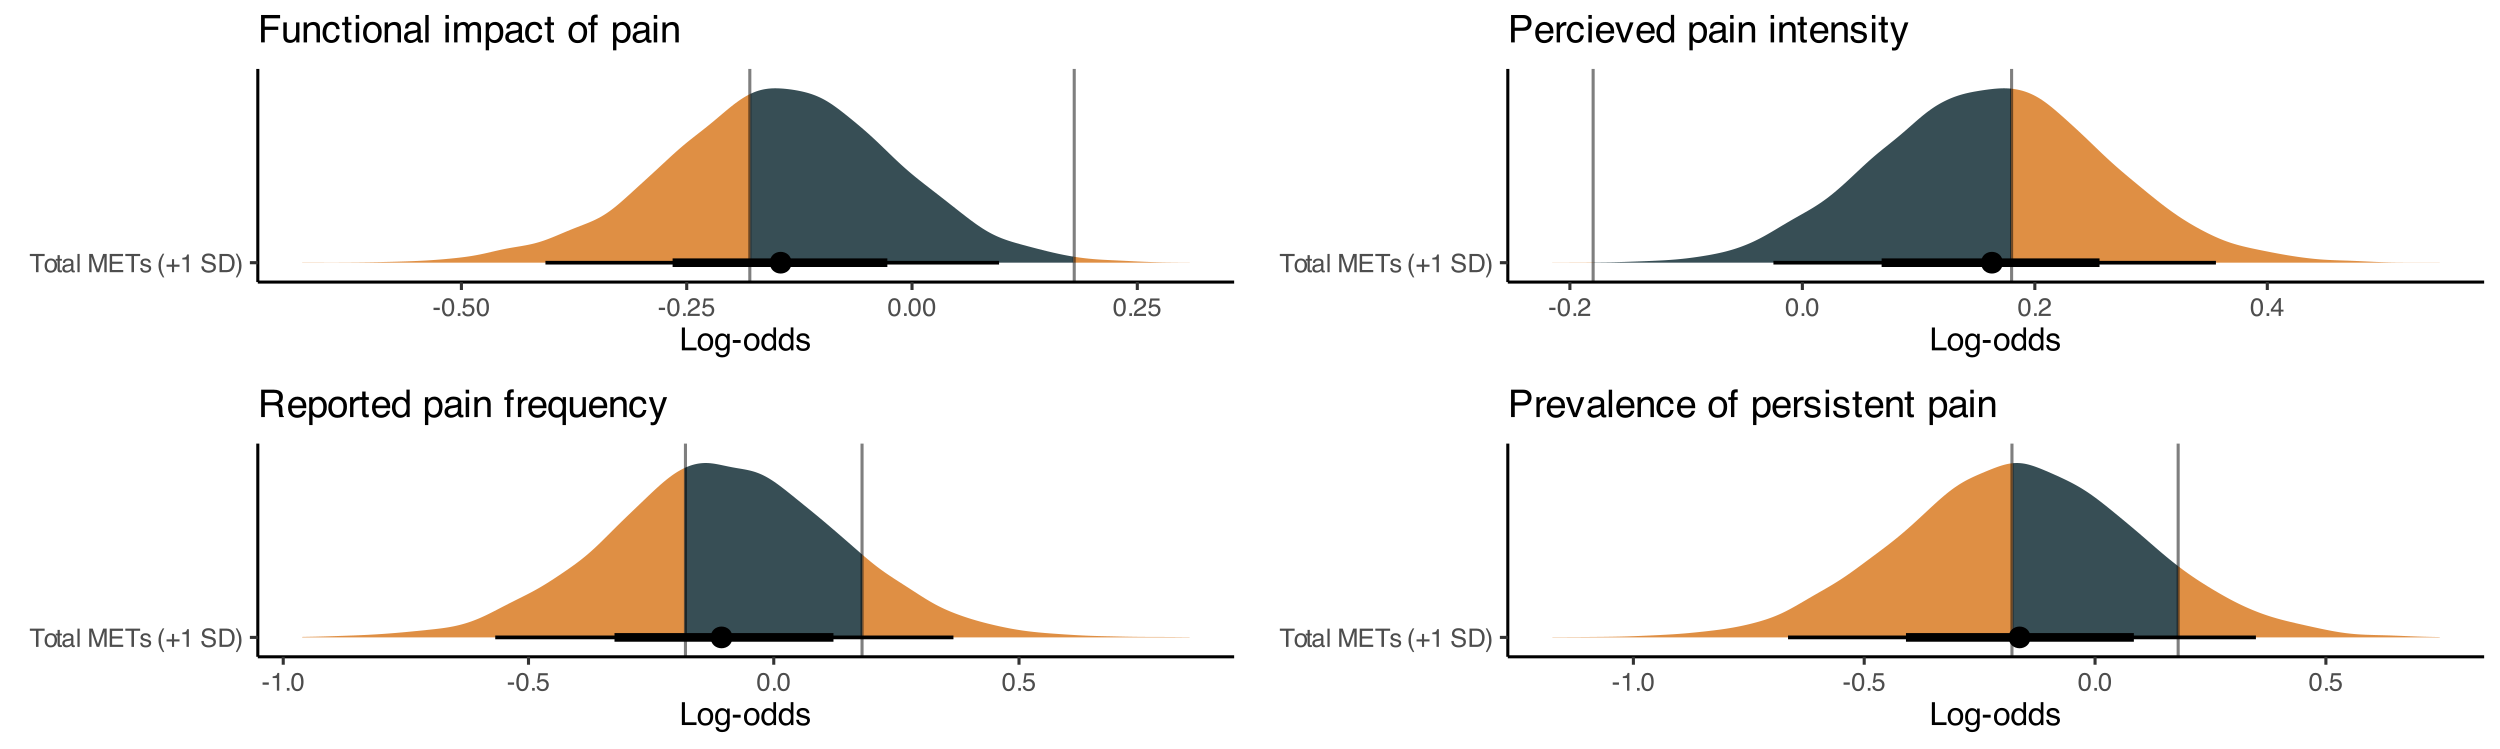 <?xml version="1.0" encoding="UTF-8"?>
<svg xmlns="http://www.w3.org/2000/svg" xmlns:xlink="http://www.w3.org/1999/xlink" width="864" height="259" viewBox="0 0 864 259">
<defs>
<g>
<g id="glyph-0-0">
<path d="M 0.281 0 L 0.281 -6.312 L 5.297 -6.312 L 5.297 0 Z M 4.5 -0.797 L 4.5 -5.516 L 1.078 -5.516 L 1.078 -0.797 Z M 4.5 -0.797 "/>
</g>
<g id="glyph-0-1">
<path d="M 5.266 -6.312 L 5.266 -5.562 L 3.141 -5.562 L 3.141 0 L 2.266 0 L 2.266 -5.562 L 0.141 -5.562 L 0.141 -6.312 Z M 5.266 -6.312 "/>
</g>
<g id="glyph-0-2">
<path d="M 2.391 -0.5 C 2.898 -0.5 3.25 -0.691 3.438 -1.078 C 3.633 -1.461 3.734 -1.895 3.734 -2.375 C 3.734 -2.801 3.664 -3.148 3.531 -3.422 C 3.312 -3.848 2.938 -4.062 2.406 -4.062 C 1.926 -4.062 1.578 -3.879 1.359 -3.516 C 1.148 -3.16 1.047 -2.727 1.047 -2.219 C 1.047 -1.727 1.148 -1.316 1.359 -0.984 C 1.578 -0.66 1.922 -0.5 2.391 -0.5 Z M 2.422 -4.734 C 3.016 -4.734 3.516 -4.535 3.922 -4.141 C 4.336 -3.742 4.547 -3.16 4.547 -2.391 C 4.547 -1.648 4.363 -1.035 4 -0.547 C 3.633 -0.066 3.07 0.172 2.312 0.172 C 1.688 0.172 1.188 -0.039 0.812 -0.469 C 0.438 -0.895 0.25 -1.473 0.25 -2.203 C 0.25 -2.973 0.445 -3.586 0.844 -4.047 C 1.238 -4.504 1.766 -4.734 2.422 -4.734 Z M 2.391 -4.719 Z M 2.391 -4.719 "/>
</g>
<g id="glyph-0-3">
<path d="M 0.719 -5.891 L 1.5 -5.891 L 1.5 -4.594 L 2.234 -4.594 L 2.234 -3.969 L 1.5 -3.969 L 1.5 -0.969 C 1.5 -0.801 1.555 -0.691 1.672 -0.641 C 1.723 -0.609 1.82 -0.594 1.969 -0.594 C 2 -0.594 2.035 -0.594 2.078 -0.594 C 2.129 -0.594 2.18 -0.598 2.234 -0.609 L 2.234 0 C 2.148 0.02 2.055 0.035 1.953 0.047 C 1.859 0.066 1.758 0.078 1.656 0.078 C 1.289 0.078 1.039 -0.016 0.906 -0.203 C 0.781 -0.391 0.719 -0.629 0.719 -0.922 L 0.719 -3.969 L 0.094 -3.969 L 0.094 -4.594 L 0.719 -4.594 Z M 0.719 -5.891 "/>
</g>
<g id="glyph-0-4">
<path d="M 1.156 -1.219 C 1.156 -1 1.238 -0.82 1.406 -0.688 C 1.57 -0.562 1.766 -0.5 1.984 -0.5 C 2.254 -0.5 2.52 -0.562 2.781 -0.688 C 3.207 -0.895 3.422 -1.238 3.422 -1.719 L 3.422 -2.344 C 3.328 -2.281 3.203 -2.227 3.047 -2.188 C 2.898 -2.145 2.754 -2.117 2.609 -2.109 L 2.141 -2.047 C 1.867 -2.004 1.66 -1.945 1.516 -1.875 C 1.273 -1.738 1.156 -1.52 1.156 -1.219 Z M 3.031 -2.781 C 3.207 -2.812 3.328 -2.891 3.391 -3.016 C 3.422 -3.078 3.438 -3.176 3.438 -3.312 C 3.438 -3.57 3.344 -3.758 3.156 -3.875 C 2.969 -4 2.703 -4.062 2.359 -4.062 C 1.953 -4.062 1.664 -3.953 1.5 -3.734 C 1.406 -3.609 1.344 -3.43 1.312 -3.203 L 0.594 -3.203 C 0.602 -3.766 0.785 -4.156 1.141 -4.375 C 1.492 -4.602 1.906 -4.719 2.375 -4.719 C 2.914 -4.719 3.352 -4.613 3.688 -4.406 C 4.02 -4.195 4.188 -3.875 4.188 -3.438 L 4.188 -0.797 C 4.188 -0.711 4.203 -0.645 4.234 -0.594 C 4.273 -0.551 4.348 -0.531 4.453 -0.531 C 4.484 -0.531 4.52 -0.531 4.562 -0.531 C 4.602 -0.531 4.648 -0.535 4.703 -0.547 L 4.703 0.016 C 4.578 0.055 4.484 0.078 4.422 0.078 C 4.359 0.086 4.273 0.094 4.172 0.094 C 3.898 0.094 3.707 0 3.594 -0.188 C 3.531 -0.281 3.484 -0.422 3.453 -0.609 C 3.297 -0.398 3.07 -0.219 2.781 -0.062 C 2.488 0.082 2.16 0.156 1.797 0.156 C 1.367 0.156 1.02 0.023 0.75 -0.234 C 0.488 -0.492 0.359 -0.816 0.359 -1.203 C 0.359 -1.629 0.488 -1.957 0.75 -2.188 C 1.02 -2.426 1.367 -2.578 1.797 -2.641 Z M 2.391 -4.719 Z M 2.391 -4.719 "/>
</g>
<g id="glyph-0-5">
<path d="M 0.594 -6.312 L 1.359 -6.312 L 1.359 0 L 0.594 0 Z M 0.594 -6.312 "/>
</g>
<g id="glyph-0-6">
</g>
<g id="glyph-0-7">
<path d="M 0.656 -6.312 L 1.875 -6.312 L 3.688 -0.969 L 5.484 -6.312 L 6.703 -6.312 L 6.703 0 L 5.891 0 L 5.891 -3.719 C 5.891 -3.852 5.891 -4.066 5.891 -4.359 C 5.898 -4.66 5.906 -4.984 5.906 -5.328 L 4.109 0 L 3.25 0 L 1.438 -5.328 L 1.438 -5.125 C 1.438 -4.969 1.441 -4.734 1.453 -4.422 C 1.461 -4.109 1.469 -3.875 1.469 -3.719 L 1.469 0 L 0.656 0 Z M 0.656 -6.312 "/>
</g>
<g id="glyph-0-8">
<path d="M 0.75 -6.312 L 5.359 -6.312 L 5.359 -5.531 L 1.578 -5.531 L 1.578 -3.625 L 5.062 -3.625 L 5.062 -2.891 L 1.578 -2.891 L 1.578 -0.75 L 5.422 -0.75 L 5.422 0 L 0.75 0 Z M 3.078 -6.312 Z M 3.078 -6.312 "/>
</g>
<g id="glyph-0-9">
<path d="M 1.031 -1.438 C 1.051 -1.188 1.113 -0.988 1.219 -0.844 C 1.414 -0.602 1.754 -0.484 2.234 -0.484 C 2.516 -0.484 2.766 -0.539 2.984 -0.656 C 3.203 -0.781 3.312 -0.973 3.312 -1.234 C 3.312 -1.43 3.223 -1.582 3.047 -1.688 C 2.941 -1.75 2.723 -1.82 2.391 -1.906 L 1.781 -2.062 C 1.383 -2.164 1.094 -2.273 0.906 -2.391 C 0.57 -2.598 0.406 -2.891 0.406 -3.266 C 0.406 -3.691 0.562 -4.039 0.875 -4.312 C 1.195 -4.582 1.617 -4.719 2.141 -4.719 C 2.836 -4.719 3.336 -4.516 3.641 -4.109 C 3.836 -3.848 3.93 -3.57 3.922 -3.281 L 3.203 -3.281 C 3.18 -3.457 3.117 -3.613 3.016 -3.75 C 2.836 -3.957 2.531 -4.062 2.094 -4.062 C 1.801 -4.062 1.578 -4.004 1.422 -3.891 C 1.273 -3.773 1.203 -3.629 1.203 -3.453 C 1.203 -3.254 1.301 -3.094 1.5 -2.969 C 1.613 -2.895 1.781 -2.832 2 -2.781 L 2.516 -2.656 C 3.066 -2.52 3.438 -2.391 3.625 -2.266 C 3.926 -2.066 4.078 -1.754 4.078 -1.328 C 4.078 -0.922 3.922 -0.566 3.609 -0.266 C 3.305 0.023 2.832 0.172 2.188 0.172 C 1.508 0.172 1.023 0.02 0.734 -0.281 C 0.453 -0.594 0.301 -0.977 0.281 -1.438 Z M 2.172 -4.719 Z M 2.172 -4.719 "/>
</g>
<g id="glyph-0-10">
<path d="M 2.609 -6.406 C 2.148 -5.539 1.859 -4.898 1.734 -4.484 C 1.523 -3.859 1.422 -3.133 1.422 -2.312 C 1.422 -1.477 1.535 -0.719 1.766 -0.031 C 1.91 0.383 2.191 0.992 2.609 1.797 L 2.094 1.797 C 1.676 1.141 1.414 0.723 1.312 0.547 C 1.219 0.367 1.113 0.125 1 -0.188 C 0.832 -0.613 0.719 -1.066 0.656 -1.547 C 0.625 -1.797 0.609 -2.035 0.609 -2.266 C 0.609 -3.109 0.742 -3.859 1.016 -4.516 C 1.18 -4.941 1.531 -5.57 2.062 -6.406 Z M 2.609 -6.406 "/>
</g>
<g id="glyph-0-11">
<path d="M 0.391 -1.875 L 0.391 -2.609 L 2.266 -2.609 L 2.266 -4.484 L 3 -4.484 L 3 -2.609 L 4.875 -2.609 L 4.875 -1.875 L 3 -1.875 L 3 0 L 2.266 0 L 2.266 -1.875 Z M 0.391 -1.875 "/>
</g>
<g id="glyph-0-12">
<path d="M 0.844 -4.359 L 0.844 -4.953 C 1.395 -5.004 1.781 -5.094 2 -5.219 C 2.227 -5.344 2.395 -5.645 2.5 -6.125 L 3.109 -6.125 L 3.109 0 L 2.297 0 L 2.297 -4.359 Z M 0.844 -4.359 "/>
</g>
<g id="glyph-0-13">
<path d="M 1.234 -2.031 C 1.254 -1.676 1.336 -1.383 1.484 -1.156 C 1.766 -0.738 2.266 -0.531 2.984 -0.531 C 3.305 -0.531 3.598 -0.578 3.859 -0.672 C 4.367 -0.848 4.625 -1.164 4.625 -1.625 C 4.625 -1.969 4.516 -2.211 4.297 -2.359 C 4.078 -2.504 3.738 -2.629 3.281 -2.734 L 2.422 -2.922 C 1.859 -3.055 1.461 -3.195 1.234 -3.344 C 0.836 -3.602 0.641 -4 0.641 -4.531 C 0.641 -5.094 0.832 -5.555 1.219 -5.922 C 1.613 -6.285 2.172 -6.469 2.891 -6.469 C 3.555 -6.469 4.117 -6.305 4.578 -5.984 C 5.035 -5.672 5.266 -5.16 5.266 -4.453 L 4.469 -4.453 C 4.426 -4.797 4.332 -5.055 4.188 -5.234 C 3.926 -5.566 3.484 -5.734 2.859 -5.734 C 2.359 -5.734 2 -5.625 1.781 -5.406 C 1.562 -5.195 1.453 -4.953 1.453 -4.672 C 1.453 -4.359 1.578 -4.133 1.828 -4 C 2.004 -3.906 2.391 -3.789 2.984 -3.656 L 3.859 -3.453 C 4.285 -3.348 4.617 -3.211 4.859 -3.047 C 5.254 -2.754 5.453 -2.328 5.453 -1.766 C 5.453 -1.066 5.195 -0.566 4.688 -0.266 C 4.188 0.035 3.598 0.188 2.922 0.188 C 2.141 0.188 1.523 -0.016 1.078 -0.422 C 0.629 -0.816 0.41 -1.352 0.422 -2.031 Z M 2.953 -6.484 Z M 2.953 -6.484 "/>
</g>
<g id="glyph-0-14">
<path d="M 3.094 -0.734 C 3.383 -0.734 3.625 -0.766 3.812 -0.828 C 4.133 -0.93 4.406 -1.145 4.625 -1.469 C 4.789 -1.719 4.91 -2.039 4.984 -2.438 C 5.023 -2.676 5.047 -2.898 5.047 -3.109 C 5.047 -3.891 4.891 -4.492 4.578 -4.922 C 4.273 -5.359 3.773 -5.578 3.078 -5.578 L 1.562 -5.578 L 1.562 -0.734 Z M 0.703 -6.312 L 3.266 -6.312 C 4.129 -6.312 4.801 -6.004 5.281 -5.391 C 5.707 -4.828 5.922 -4.113 5.922 -3.25 C 5.922 -2.582 5.797 -1.977 5.547 -1.438 C 5.098 -0.477 4.332 0 3.25 0 L 0.703 0 Z M 0.703 -6.312 "/>
</g>
<g id="glyph-0-15">
<path d="M 0.312 1.797 C 0.758 0.91 1.051 0.266 1.188 -0.141 C 1.383 -0.754 1.484 -1.477 1.484 -2.312 C 1.484 -3.133 1.367 -3.891 1.141 -4.578 C 0.992 -5.004 0.711 -5.613 0.297 -6.406 L 0.812 -6.406 C 1.25 -5.707 1.516 -5.273 1.609 -5.109 C 1.703 -4.941 1.805 -4.711 1.922 -4.422 C 2.055 -4.066 2.148 -3.711 2.203 -3.359 C 2.266 -3.016 2.297 -2.68 2.297 -2.359 C 2.297 -1.516 2.16 -0.758 1.891 -0.094 C 1.723 0.332 1.375 0.961 0.844 1.797 Z M 0.312 1.797 "/>
</g>
<g id="glyph-0-16">
<path d="M 0.359 -2.844 L 2.516 -2.844 L 2.516 -2.047 L 0.359 -2.047 Z M 0.359 -2.844 "/>
</g>
<g id="glyph-0-17">
<path d="M 2.375 -6.156 C 3.176 -6.156 3.754 -5.828 4.109 -5.172 C 4.379 -4.66 4.516 -3.961 4.516 -3.078 C 4.516 -2.242 4.391 -1.555 4.141 -1.016 C 3.785 -0.223 3.195 0.172 2.375 0.172 C 1.633 0.172 1.082 -0.148 0.719 -0.797 C 0.426 -1.328 0.281 -2.047 0.281 -2.953 C 0.281 -3.648 0.367 -4.25 0.547 -4.75 C 0.879 -5.688 1.488 -6.156 2.375 -6.156 Z M 2.375 -0.531 C 2.77 -0.531 3.086 -0.707 3.328 -1.062 C 3.566 -1.426 3.688 -2.086 3.688 -3.047 C 3.688 -3.754 3.598 -4.332 3.422 -4.781 C 3.254 -5.227 2.922 -5.453 2.422 -5.453 C 1.973 -5.453 1.641 -5.238 1.422 -4.812 C 1.211 -4.383 1.109 -3.754 1.109 -2.922 C 1.109 -2.297 1.176 -1.789 1.312 -1.406 C 1.52 -0.82 1.875 -0.531 2.375 -0.531 Z M 2.375 -0.531 "/>
</g>
<g id="glyph-0-18">
<path d="M 0.75 -0.938 L 1.656 -0.938 L 1.656 0 L 0.75 0 Z M 0.75 -0.938 "/>
</g>
<g id="glyph-0-19">
<path d="M 1.094 -1.562 C 1.133 -1.125 1.336 -0.82 1.703 -0.656 C 1.879 -0.57 2.094 -0.531 2.344 -0.531 C 2.801 -0.531 3.141 -0.676 3.359 -0.969 C 3.578 -1.258 3.688 -1.582 3.688 -1.938 C 3.688 -2.363 3.555 -2.691 3.297 -2.922 C 3.035 -3.16 2.719 -3.281 2.344 -3.281 C 2.082 -3.281 1.852 -3.227 1.656 -3.125 C 1.469 -3.02 1.305 -2.879 1.172 -2.703 L 0.5 -2.734 L 0.969 -6.047 L 4.172 -6.047 L 4.172 -5.297 L 1.562 -5.297 L 1.297 -3.594 C 1.43 -3.695 1.566 -3.773 1.703 -3.828 C 1.93 -3.93 2.195 -3.984 2.5 -3.984 C 3.062 -3.984 3.535 -3.801 3.922 -3.438 C 4.316 -3.07 4.516 -2.609 4.516 -2.047 C 4.516 -1.461 4.332 -0.945 3.969 -0.5 C 3.613 -0.062 3.047 0.156 2.266 0.156 C 1.754 0.156 1.305 0.016 0.922 -0.266 C 0.547 -0.547 0.332 -0.977 0.281 -1.562 Z M 1.094 -1.562 "/>
</g>
<g id="glyph-0-20">
<path d="M 0.281 0 C 0.301 -0.531 0.406 -0.988 0.594 -1.375 C 0.789 -1.77 1.164 -2.129 1.719 -2.453 L 2.547 -2.922 C 2.91 -3.141 3.164 -3.328 3.312 -3.484 C 3.551 -3.711 3.672 -3.984 3.672 -4.297 C 3.672 -4.648 3.562 -4.93 3.344 -5.141 C 3.133 -5.359 2.848 -5.469 2.484 -5.469 C 1.961 -5.469 1.598 -5.266 1.391 -4.859 C 1.285 -4.648 1.227 -4.352 1.219 -3.969 L 0.422 -3.969 C 0.43 -4.5 0.531 -4.938 0.719 -5.281 C 1.051 -5.875 1.645 -6.172 2.5 -6.172 C 3.195 -6.172 3.707 -5.977 4.031 -5.594 C 4.363 -5.219 4.531 -4.797 4.531 -4.328 C 4.531 -3.836 4.352 -3.414 4 -3.062 C 3.801 -2.863 3.441 -2.617 2.922 -2.328 L 2.344 -2 C 2.062 -1.844 1.836 -1.695 1.672 -1.562 C 1.391 -1.312 1.211 -1.035 1.141 -0.734 L 4.5 -0.734 L 4.5 0 Z M 0.281 0 "/>
</g>
<g id="glyph-0-21">
<path d="M 2.906 -2.172 L 2.906 -4.969 L 0.938 -2.172 Z M 2.922 0 L 2.922 -1.5 L 0.219 -1.5 L 0.219 -2.266 L 3.047 -6.172 L 3.688 -6.172 L 3.688 -2.172 L 4.594 -2.172 L 4.594 -1.5 L 3.688 -1.5 L 3.688 0 Z M 2.922 0 "/>
</g>
<g id="glyph-1-0">
<path d="M 0.359 0 L 0.359 -7.891 L 6.625 -7.891 L 6.625 0 Z M 5.625 -0.984 L 5.625 -6.906 L 1.344 -6.906 L 1.344 -0.984 Z M 5.625 -0.984 "/>
</g>
<g id="glyph-1-1">
<path d="M 0.844 -7.891 L 1.906 -7.891 L 1.906 -0.938 L 5.906 -0.938 L 5.906 0 L 0.844 0 Z M 0.844 -7.891 "/>
</g>
<g id="glyph-1-2">
<path d="M 2.984 -0.625 C 3.629 -0.625 4.07 -0.863 4.312 -1.344 C 4.551 -1.832 4.672 -2.375 4.672 -2.969 C 4.672 -3.508 4.582 -3.945 4.406 -4.281 C 4.133 -4.812 3.664 -5.078 3 -5.078 C 2.406 -5.078 1.973 -4.848 1.703 -4.391 C 1.441 -3.941 1.312 -3.398 1.312 -2.766 C 1.312 -2.148 1.441 -1.641 1.703 -1.234 C 1.973 -0.828 2.398 -0.625 2.984 -0.625 Z M 3.031 -5.922 C 3.77 -5.922 4.395 -5.672 4.906 -5.172 C 5.414 -4.68 5.672 -3.957 5.672 -3 C 5.672 -2.07 5.445 -1.305 5 -0.703 C 4.551 -0.098 3.852 0.203 2.906 0.203 C 2.113 0.203 1.484 -0.062 1.016 -0.594 C 0.547 -1.125 0.312 -1.844 0.312 -2.75 C 0.312 -3.719 0.555 -4.488 1.047 -5.062 C 1.535 -5.633 2.195 -5.922 3.031 -5.922 Z M 3 -5.891 Z M 3 -5.891 "/>
</g>
<g id="glyph-1-3">
<path d="M 2.734 -5.859 C 3.191 -5.859 3.586 -5.742 3.922 -5.516 C 4.098 -5.391 4.285 -5.207 4.484 -4.969 L 4.484 -5.703 L 5.375 -5.703 L 5.375 -0.469 C 5.375 0.258 5.266 0.836 5.047 1.266 C 4.648 2.047 3.895 2.438 2.781 2.438 C 2.156 2.438 1.629 2.297 1.203 2.016 C 0.785 1.734 0.551 1.301 0.5 0.719 L 1.484 0.719 C 1.535 0.969 1.629 1.164 1.766 1.312 C 1.984 1.531 2.328 1.641 2.797 1.641 C 3.535 1.641 4.02 1.375 4.25 0.844 C 4.383 0.539 4.445 -0.004 4.438 -0.797 C 4.25 -0.504 4.016 -0.285 3.734 -0.141 C 3.461 -0.004 3.109 0.062 2.672 0.062 C 2.047 0.062 1.5 -0.156 1.031 -0.594 C 0.562 -1.031 0.328 -1.758 0.328 -2.781 C 0.328 -3.75 0.562 -4.504 1.031 -5.047 C 1.5 -5.586 2.066 -5.859 2.734 -5.859 Z M 4.484 -2.906 C 4.484 -3.613 4.332 -4.141 4.031 -4.484 C 3.738 -4.828 3.367 -5 2.922 -5 C 2.234 -5 1.766 -4.68 1.516 -4.047 C 1.391 -3.703 1.328 -3.254 1.328 -2.703 C 1.328 -2.055 1.457 -1.562 1.719 -1.219 C 1.977 -0.883 2.332 -0.719 2.781 -0.719 C 3.469 -0.719 3.957 -1.031 4.25 -1.656 C 4.406 -2.008 4.484 -2.426 4.484 -2.906 Z M 2.859 -5.891 Z M 2.859 -5.891 "/>
</g>
<g id="glyph-1-4">
<path d="M 0.453 -3.562 L 3.156 -3.562 L 3.156 -2.562 L 0.453 -2.562 Z M 0.453 -3.562 "/>
</g>
<g id="glyph-1-5">
<path d="M 1.328 -2.812 C 1.328 -2.195 1.457 -1.68 1.719 -1.266 C 1.977 -0.848 2.395 -0.641 2.969 -0.641 C 3.414 -0.641 3.781 -0.832 4.062 -1.219 C 4.352 -1.602 4.5 -2.156 4.5 -2.875 C 4.5 -3.602 4.348 -4.141 4.047 -4.484 C 3.754 -4.836 3.391 -5.016 2.953 -5.016 C 2.473 -5.016 2.082 -4.828 1.781 -4.453 C 1.477 -4.078 1.328 -3.531 1.328 -2.812 Z M 2.781 -5.859 C 3.219 -5.859 3.586 -5.766 3.891 -5.578 C 4.055 -5.473 4.25 -5.285 4.469 -5.016 L 4.469 -7.922 L 5.391 -7.922 L 5.391 0 L 4.531 0 L 4.531 -0.797 C 4.301 -0.441 4.031 -0.188 3.719 -0.031 C 3.414 0.125 3.066 0.203 2.672 0.203 C 2.023 0.203 1.469 -0.062 1 -0.594 C 0.531 -1.133 0.297 -1.852 0.297 -2.75 C 0.297 -3.594 0.508 -4.32 0.938 -4.938 C 1.363 -5.551 1.977 -5.859 2.781 -5.859 Z M 2.781 -5.859 "/>
</g>
<g id="glyph-1-6">
<path d="M 1.281 -1.812 C 1.312 -1.488 1.395 -1.238 1.531 -1.062 C 1.77 -0.75 2.191 -0.594 2.797 -0.594 C 3.148 -0.594 3.461 -0.672 3.734 -0.828 C 4.004 -0.984 4.141 -1.223 4.141 -1.547 C 4.141 -1.797 4.031 -1.984 3.812 -2.109 C 3.676 -2.191 3.398 -2.285 2.984 -2.391 L 2.219 -2.578 C 1.727 -2.703 1.367 -2.836 1.141 -2.984 C 0.723 -3.254 0.516 -3.617 0.516 -4.078 C 0.516 -4.617 0.707 -5.055 1.094 -5.391 C 1.488 -5.734 2.02 -5.906 2.688 -5.906 C 3.551 -5.906 4.176 -5.648 4.562 -5.141 C 4.801 -4.816 4.914 -4.469 4.906 -4.094 L 4 -4.094 C 3.977 -4.312 3.898 -4.508 3.766 -4.688 C 3.547 -4.945 3.16 -5.078 2.609 -5.078 C 2.242 -5.078 1.969 -5.004 1.781 -4.859 C 1.594 -4.723 1.5 -4.539 1.5 -4.312 C 1.5 -4.062 1.625 -3.863 1.875 -3.719 C 2.008 -3.625 2.219 -3.539 2.5 -3.469 L 3.141 -3.312 C 3.836 -3.145 4.301 -2.984 4.531 -2.828 C 4.914 -2.578 5.109 -2.191 5.109 -1.672 C 5.109 -1.148 4.91 -0.703 4.516 -0.328 C 4.129 0.035 3.539 0.219 2.75 0.219 C 1.895 0.219 1.285 0.023 0.922 -0.359 C 0.566 -0.754 0.379 -1.238 0.359 -1.812 Z M 2.719 -5.891 Z M 2.719 -5.891 "/>
</g>
<g id="glyph-2-0">
<path d="M 0.422 0 L 0.422 -9.469 L 7.938 -9.469 L 7.938 0 Z M 6.75 -1.188 L 6.75 -8.281 L 1.609 -8.281 L 1.609 -1.188 Z M 6.75 -1.188 "/>
</g>
<g id="glyph-2-1">
<path d="M 1.125 -9.469 L 7.703 -9.469 L 7.703 -8.312 L 2.406 -8.312 L 2.406 -5.438 L 7.062 -5.438 L 7.062 -4.312 L 2.406 -4.312 L 2.406 0 L 1.125 0 Z M 1.125 -9.469 "/>
</g>
<g id="glyph-2-2">
<path d="M 2.016 -6.906 L 2.016 -2.328 C 2.016 -1.973 2.066 -1.68 2.172 -1.453 C 2.379 -1.047 2.766 -0.844 3.328 -0.844 C 4.141 -0.844 4.691 -1.203 4.984 -1.922 C 5.141 -2.305 5.219 -2.836 5.219 -3.516 L 5.219 -6.906 L 6.375 -6.906 L 6.375 0 L 5.281 0 L 5.297 -1.016 C 5.148 -0.754 4.961 -0.535 4.734 -0.359 C 4.297 0.004 3.758 0.188 3.125 0.188 C 2.145 0.188 1.473 -0.141 1.109 -0.797 C 0.922 -1.148 0.828 -1.625 0.828 -2.219 L 0.828 -6.906 Z M 3.609 -7.078 Z M 3.609 -7.078 "/>
</g>
<g id="glyph-2-3">
<path d="M 0.844 -6.906 L 1.953 -6.906 L 1.953 -5.922 C 2.273 -6.328 2.617 -6.617 2.984 -6.797 C 3.359 -6.973 3.766 -7.062 4.203 -7.062 C 5.18 -7.062 5.848 -6.719 6.203 -6.031 C 6.391 -5.656 6.484 -5.117 6.484 -4.422 L 6.484 0 L 5.297 0 L 5.297 -4.359 C 5.297 -4.773 5.234 -5.113 5.109 -5.375 C 4.898 -5.801 4.523 -6.016 3.984 -6.016 C 3.711 -6.016 3.488 -5.988 3.312 -5.938 C 3 -5.844 2.719 -5.648 2.469 -5.359 C 2.281 -5.129 2.156 -4.895 2.094 -4.656 C 2.039 -4.414 2.016 -4.066 2.016 -3.609 L 2.016 0 L 0.844 0 Z M 3.578 -7.078 Z M 3.578 -7.078 "/>
</g>
<g id="glyph-2-4">
<path d="M 3.516 -7.109 C 4.297 -7.109 4.926 -6.914 5.406 -6.531 C 5.895 -6.156 6.191 -5.504 6.297 -4.578 L 5.156 -4.578 C 5.094 -5.004 4.938 -5.359 4.688 -5.641 C 4.445 -5.922 4.055 -6.062 3.516 -6.062 C 2.773 -6.062 2.242 -5.703 1.922 -4.984 C 1.723 -4.516 1.625 -3.938 1.625 -3.25 C 1.625 -2.562 1.77 -1.977 2.062 -1.5 C 2.352 -1.031 2.812 -0.797 3.438 -0.797 C 3.914 -0.797 4.297 -0.941 4.578 -1.234 C 4.859 -1.523 5.051 -1.926 5.156 -2.438 L 6.297 -2.438 C 6.16 -1.52 5.832 -0.848 5.312 -0.422 C 4.801 -0.004 4.145 0.203 3.344 0.203 C 2.438 0.203 1.711 -0.125 1.172 -0.781 C 0.641 -1.445 0.375 -2.273 0.375 -3.266 C 0.375 -4.473 0.664 -5.414 1.25 -6.094 C 1.844 -6.77 2.598 -7.109 3.516 -7.109 Z M 3.328 -7.078 Z M 3.328 -7.078 "/>
</g>
<g id="glyph-2-5">
<path d="M 1.078 -8.828 L 2.25 -8.828 L 2.25 -6.906 L 3.359 -6.906 L 3.359 -5.953 L 2.25 -5.953 L 2.25 -1.453 C 2.25 -1.211 2.332 -1.051 2.5 -0.969 C 2.594 -0.914 2.742 -0.891 2.953 -0.891 C 3.004 -0.891 3.062 -0.891 3.125 -0.891 C 3.195 -0.898 3.273 -0.91 3.359 -0.922 L 3.359 0 C 3.223 0.039 3.082 0.066 2.938 0.078 C 2.801 0.098 2.645 0.109 2.469 0.109 C 1.926 0.109 1.555 -0.023 1.359 -0.297 C 1.172 -0.578 1.078 -0.941 1.078 -1.391 L 1.078 -5.953 L 0.141 -5.953 L 0.141 -6.906 L 1.078 -6.906 Z M 1.078 -8.828 "/>
</g>
<g id="glyph-2-6">
<path d="M 0.844 -6.875 L 2.031 -6.875 L 2.031 0 L 0.844 0 Z M 0.844 -9.469 L 2.031 -9.469 L 2.031 -8.156 L 0.844 -8.156 Z M 0.844 -9.469 "/>
</g>
<g id="glyph-2-7">
<path d="M 3.594 -0.75 C 4.363 -0.75 4.891 -1.039 5.172 -1.625 C 5.461 -2.207 5.609 -2.852 5.609 -3.562 C 5.609 -4.207 5.504 -4.734 5.297 -5.141 C 4.961 -5.773 4.398 -6.094 3.609 -6.094 C 2.898 -6.094 2.383 -5.82 2.062 -5.281 C 1.738 -4.738 1.578 -4.082 1.578 -3.312 C 1.578 -2.582 1.738 -1.973 2.062 -1.484 C 2.383 -0.992 2.895 -0.75 3.594 -0.75 Z M 3.641 -7.109 C 4.523 -7.109 5.273 -6.812 5.891 -6.219 C 6.504 -5.625 6.812 -4.75 6.812 -3.594 C 6.812 -2.477 6.539 -1.555 6 -0.828 C 5.457 -0.109 4.617 0.25 3.484 0.25 C 2.535 0.25 1.781 -0.066 1.219 -0.703 C 0.656 -1.348 0.375 -2.211 0.375 -3.297 C 0.375 -4.461 0.664 -5.391 1.25 -6.078 C 1.844 -6.766 2.641 -7.109 3.641 -7.109 Z M 3.594 -7.078 Z M 3.594 -7.078 "/>
</g>
<g id="glyph-2-8">
<path d="M 1.734 -1.844 C 1.734 -1.5 1.852 -1.227 2.094 -1.031 C 2.344 -0.844 2.641 -0.75 2.984 -0.75 C 3.391 -0.75 3.785 -0.844 4.172 -1.031 C 4.805 -1.352 5.125 -1.867 5.125 -2.578 L 5.125 -3.516 C 4.988 -3.422 4.805 -3.344 4.578 -3.281 C 4.359 -3.227 4.141 -3.188 3.922 -3.156 L 3.219 -3.062 C 2.801 -3.008 2.488 -2.922 2.281 -2.797 C 1.914 -2.598 1.734 -2.281 1.734 -1.844 Z M 4.547 -4.188 C 4.816 -4.219 5 -4.328 5.094 -4.516 C 5.133 -4.617 5.156 -4.77 5.156 -4.969 C 5.156 -5.363 5.016 -5.648 4.734 -5.828 C 4.453 -6.004 4.051 -6.094 3.531 -6.094 C 2.926 -6.094 2.5 -5.93 2.25 -5.609 C 2.102 -5.422 2.008 -5.148 1.969 -4.797 L 0.891 -4.797 C 0.91 -5.648 1.188 -6.242 1.719 -6.578 C 2.25 -6.91 2.863 -7.078 3.562 -7.078 C 4.375 -7.078 5.031 -6.922 5.531 -6.609 C 6.039 -6.297 6.297 -5.812 6.297 -5.156 L 6.297 -1.188 C 6.297 -1.062 6.316 -0.961 6.359 -0.891 C 6.41 -0.816 6.516 -0.781 6.672 -0.781 C 6.723 -0.781 6.781 -0.785 6.844 -0.797 C 6.914 -0.805 6.988 -0.816 7.062 -0.828 L 7.062 0.031 C 6.875 0.082 6.734 0.113 6.641 0.125 C 6.547 0.133 6.422 0.141 6.266 0.141 C 5.859 0.141 5.566 0 5.391 -0.281 C 5.297 -0.426 5.227 -0.641 5.188 -0.922 C 4.945 -0.609 4.602 -0.336 4.156 -0.109 C 3.719 0.117 3.234 0.234 2.703 0.234 C 2.066 0.234 1.547 0.039 1.141 -0.344 C 0.734 -0.738 0.531 -1.227 0.531 -1.812 C 0.531 -2.445 0.727 -2.941 1.125 -3.297 C 1.531 -3.648 2.055 -3.867 2.703 -3.953 Z M 3.594 -7.078 Z M 3.594 -7.078 "/>
</g>
<g id="glyph-2-9">
<path d="M 0.891 -9.469 L 2.047 -9.469 L 2.047 0 L 0.891 0 Z M 0.891 -9.469 "/>
</g>
<g id="glyph-2-10">
</g>
<g id="glyph-2-11">
<path d="M 0.844 -6.906 L 2 -6.906 L 2 -5.922 C 2.27 -6.266 2.52 -6.516 2.75 -6.672 C 3.125 -6.93 3.555 -7.062 4.047 -7.062 C 4.598 -7.062 5.039 -6.926 5.375 -6.656 C 5.562 -6.5 5.734 -6.27 5.891 -5.969 C 6.148 -6.344 6.453 -6.617 6.797 -6.797 C 7.148 -6.973 7.539 -7.062 7.969 -7.062 C 8.906 -7.062 9.539 -6.723 9.875 -6.047 C 10.051 -5.691 10.141 -5.207 10.141 -4.594 L 10.141 0 L 8.938 0 L 8.938 -4.797 C 8.938 -5.254 8.82 -5.566 8.594 -5.734 C 8.363 -5.91 8.082 -6 7.75 -6 C 7.289 -6 6.895 -5.848 6.562 -5.547 C 6.238 -5.242 6.078 -4.734 6.078 -4.016 L 6.078 0 L 4.906 0 L 4.906 -4.5 C 4.906 -4.969 4.848 -5.312 4.734 -5.531 C 4.555 -5.852 4.227 -6.016 3.75 -6.016 C 3.312 -6.016 2.91 -5.844 2.547 -5.5 C 2.191 -5.164 2.016 -4.551 2.016 -3.656 L 2.016 0 L 0.844 0 Z M 0.844 -6.906 "/>
</g>
<g id="glyph-2-12">
<path d="M 3.766 -0.781 C 4.305 -0.781 4.754 -1.004 5.109 -1.453 C 5.473 -1.91 5.656 -2.594 5.656 -3.5 C 5.656 -4.039 5.578 -4.508 5.422 -4.906 C 5.117 -5.664 4.566 -6.047 3.766 -6.047 C 2.961 -6.047 2.41 -5.645 2.109 -4.844 C 1.953 -4.414 1.875 -3.867 1.875 -3.203 C 1.875 -2.672 1.953 -2.219 2.109 -1.844 C 2.41 -1.133 2.961 -0.781 3.766 -0.781 Z M 0.766 -6.875 L 1.891 -6.875 L 1.891 -5.953 C 2.117 -6.266 2.375 -6.508 2.656 -6.688 C 3.039 -6.945 3.5 -7.078 4.031 -7.078 C 4.812 -7.078 5.473 -6.773 6.016 -6.172 C 6.566 -5.578 6.844 -4.723 6.844 -3.609 C 6.844 -2.098 6.445 -1.02 5.656 -0.375 C 5.156 0.031 4.578 0.234 3.922 0.234 C 3.398 0.234 2.961 0.117 2.609 -0.109 C 2.398 -0.234 2.172 -0.457 1.922 -0.781 L 1.922 2.75 L 0.766 2.75 Z M 0.766 -6.875 "/>
</g>
<g id="glyph-2-13">
<path d="M 1.141 -7.953 C 1.16 -8.43 1.242 -8.785 1.391 -9.016 C 1.66 -9.41 2.18 -9.609 2.953 -9.609 C 3.023 -9.609 3.098 -9.602 3.172 -9.594 C 3.254 -9.594 3.348 -9.586 3.453 -9.578 L 3.453 -8.516 C 3.328 -8.523 3.238 -8.531 3.188 -8.531 C 3.133 -8.539 3.082 -8.547 3.031 -8.547 C 2.688 -8.547 2.477 -8.453 2.406 -8.266 C 2.332 -8.086 2.297 -7.625 2.297 -6.875 L 3.453 -6.875 L 3.453 -5.953 L 2.281 -5.953 L 2.281 0 L 1.141 0 L 1.141 -5.953 L 0.188 -5.953 L 0.188 -6.875 L 1.141 -6.875 Z M 1.141 -7.953 "/>
</g>
<g id="glyph-2-14">
<path d="M 1.125 -9.469 L 5.391 -9.469 C 6.234 -9.469 6.91 -9.227 7.422 -8.75 C 7.941 -8.281 8.203 -7.613 8.203 -6.75 C 8.203 -6.008 7.973 -5.363 7.516 -4.812 C 7.055 -4.27 6.348 -4 5.391 -4 L 2.406 -4 L 2.406 0 L 1.125 0 Z M 6.906 -6.75 C 6.906 -7.445 6.645 -7.922 6.125 -8.172 C 5.844 -8.305 5.457 -8.375 4.969 -8.375 L 2.406 -8.375 L 2.406 -5.094 L 4.969 -5.094 C 5.539 -5.094 6.004 -5.211 6.359 -5.453 C 6.723 -5.703 6.906 -6.133 6.906 -6.75 Z M 6.906 -6.75 "/>
</g>
<g id="glyph-2-15">
<path d="M 3.719 -7.062 C 4.219 -7.062 4.695 -6.945 5.156 -6.719 C 5.613 -6.488 5.961 -6.191 6.203 -5.828 C 6.43 -5.473 6.586 -5.066 6.672 -4.609 C 6.734 -4.285 6.766 -3.773 6.766 -3.078 L 1.703 -3.078 C 1.723 -2.379 1.891 -1.816 2.203 -1.391 C 2.516 -0.973 2.992 -0.766 3.641 -0.766 C 4.242 -0.766 4.727 -0.961 5.094 -1.359 C 5.301 -1.586 5.445 -1.859 5.531 -2.172 L 6.672 -2.172 C 6.641 -1.91 6.539 -1.625 6.375 -1.312 C 6.207 -1 6.016 -0.742 5.797 -0.547 C 5.453 -0.203 5.02 0.023 4.5 0.141 C 4.219 0.211 3.898 0.25 3.547 0.25 C 2.68 0.25 1.953 -0.062 1.359 -0.688 C 0.766 -1.312 0.469 -2.188 0.469 -3.312 C 0.469 -4.426 0.766 -5.328 1.359 -6.016 C 1.961 -6.711 2.75 -7.062 3.719 -7.062 Z M 5.578 -4 C 5.523 -4.5 5.414 -4.898 5.25 -5.203 C 4.926 -5.766 4.395 -6.047 3.656 -6.047 C 3.125 -6.047 2.676 -5.852 2.312 -5.469 C 1.945 -5.082 1.754 -4.594 1.734 -4 Z M 3.609 -7.078 Z M 3.609 -7.078 "/>
</g>
<g id="glyph-2-16">
<path d="M 0.891 -6.906 L 1.984 -6.906 L 1.984 -5.719 C 2.078 -5.945 2.297 -6.227 2.641 -6.562 C 2.992 -6.895 3.406 -7.062 3.875 -7.062 C 3.895 -7.062 3.93 -7.055 3.984 -7.047 C 4.035 -7.047 4.117 -7.039 4.234 -7.031 L 4.234 -5.797 C 4.172 -5.816 4.109 -5.828 4.047 -5.828 C 3.992 -5.828 3.93 -5.828 3.859 -5.828 C 3.273 -5.828 2.828 -5.641 2.516 -5.266 C 2.203 -4.891 2.047 -4.457 2.047 -3.969 L 2.047 0 L 0.891 0 Z M 0.891 -6.906 "/>
</g>
<g id="glyph-2-17">
<path d="M 1.422 -6.906 L 3.266 -1.281 L 5.188 -6.906 L 6.453 -6.906 L 3.859 0 L 2.625 0 L 0.078 -6.906 Z M 1.422 -6.906 "/>
</g>
<g id="glyph-2-18">
<path d="M 1.578 -3.375 C 1.578 -2.633 1.734 -2.016 2.047 -1.516 C 2.367 -1.016 2.875 -0.766 3.562 -0.766 C 4.102 -0.766 4.547 -0.992 4.891 -1.453 C 5.234 -1.922 5.406 -2.586 5.406 -3.453 C 5.406 -4.316 5.227 -4.957 4.875 -5.375 C 4.52 -5.801 4.078 -6.016 3.547 -6.016 C 2.961 -6.016 2.488 -5.789 2.125 -5.344 C 1.758 -4.895 1.578 -4.238 1.578 -3.375 Z M 3.328 -7.031 C 3.859 -7.031 4.301 -6.914 4.656 -6.688 C 4.863 -6.562 5.098 -6.336 5.359 -6.016 L 5.359 -9.5 L 6.484 -9.5 L 6.484 0 L 5.438 0 L 5.438 -0.953 C 5.164 -0.535 4.844 -0.227 4.469 -0.031 C 4.102 0.156 3.68 0.25 3.203 0.25 C 2.43 0.25 1.766 -0.07 1.203 -0.719 C 0.641 -1.375 0.359 -2.238 0.359 -3.312 C 0.359 -4.312 0.613 -5.18 1.125 -5.922 C 1.645 -6.66 2.379 -7.031 3.328 -7.031 Z M 3.328 -7.031 "/>
</g>
<g id="glyph-2-19">
<path d="M 1.547 -2.172 C 1.578 -1.773 1.672 -1.477 1.828 -1.281 C 2.117 -0.906 2.629 -0.719 3.359 -0.719 C 3.785 -0.719 4.16 -0.812 4.484 -1 C 4.816 -1.188 4.984 -1.473 4.984 -1.859 C 4.984 -2.16 4.848 -2.391 4.578 -2.547 C 4.41 -2.641 4.082 -2.75 3.594 -2.875 L 2.672 -3.094 C 2.078 -3.238 1.641 -3.406 1.359 -3.594 C 0.867 -3.906 0.625 -4.336 0.625 -4.891 C 0.625 -5.547 0.859 -6.07 1.328 -6.469 C 1.797 -6.875 2.426 -7.078 3.219 -7.078 C 4.258 -7.078 5.008 -6.773 5.469 -6.172 C 5.758 -5.785 5.898 -5.367 5.891 -4.922 L 4.797 -4.922 C 4.773 -5.18 4.68 -5.422 4.516 -5.641 C 4.254 -5.941 3.797 -6.094 3.141 -6.094 C 2.691 -6.094 2.352 -6.008 2.125 -5.844 C 1.906 -5.676 1.797 -5.453 1.797 -5.172 C 1.797 -4.867 1.945 -4.629 2.25 -4.453 C 2.414 -4.348 2.664 -4.254 3 -4.172 L 3.766 -3.984 C 4.598 -3.785 5.16 -3.586 5.453 -3.391 C 5.898 -3.098 6.125 -2.633 6.125 -2 C 6.125 -1.383 5.891 -0.852 5.422 -0.406 C 4.953 0.039 4.242 0.266 3.297 0.266 C 2.266 0.266 1.535 0.031 1.109 -0.438 C 0.68 -0.906 0.453 -1.484 0.422 -2.172 Z M 3.25 -7.078 Z M 3.25 -7.078 "/>
</g>
<g id="glyph-2-20">
<path d="M 5.156 -6.906 L 6.453 -6.906 C 6.285 -6.457 5.922 -5.445 5.359 -3.875 C 4.93 -2.688 4.578 -1.719 4.297 -0.969 C 3.629 0.789 3.156 1.863 2.875 2.25 C 2.602 2.633 2.133 2.828 1.469 2.828 C 1.301 2.828 1.172 2.82 1.078 2.812 C 0.992 2.801 0.891 2.773 0.766 2.734 L 0.766 1.688 C 0.961 1.738 1.102 1.77 1.188 1.781 C 1.281 1.801 1.363 1.812 1.438 1.812 C 1.656 1.812 1.812 1.773 1.906 1.703 C 2.008 1.629 2.098 1.539 2.172 1.438 C 2.191 1.406 2.266 1.227 2.391 0.906 C 2.523 0.594 2.625 0.359 2.688 0.203 L 0.141 -6.906 L 1.453 -6.906 L 3.297 -1.281 Z M 3.297 -7.078 Z M 3.297 -7.078 "/>
</g>
<g id="glyph-2-21">
<path d="M 5.406 -5.125 C 6.008 -5.125 6.484 -5.242 6.828 -5.484 C 7.18 -5.734 7.359 -6.172 7.359 -6.797 C 7.359 -7.473 7.113 -7.93 6.625 -8.172 C 6.363 -8.305 6.016 -8.375 5.578 -8.375 L 2.438 -8.375 L 2.438 -5.125 Z M 1.156 -9.469 L 5.547 -9.469 C 6.266 -9.469 6.859 -9.363 7.328 -9.156 C 8.223 -8.75 8.672 -8.004 8.672 -6.922 C 8.672 -6.348 8.551 -5.879 8.312 -5.516 C 8.082 -5.16 7.754 -4.875 7.328 -4.656 C 7.703 -4.5 7.984 -4.297 8.172 -4.047 C 8.359 -3.805 8.461 -3.414 8.484 -2.875 L 8.516 -1.594 C 8.535 -1.238 8.566 -0.973 8.609 -0.797 C 8.691 -0.492 8.832 -0.301 9.031 -0.219 L 9.031 0 L 7.453 0 C 7.41 -0.082 7.375 -0.188 7.344 -0.312 C 7.32 -0.445 7.301 -0.695 7.281 -1.062 L 7.203 -2.641 C 7.172 -3.266 6.941 -3.68 6.516 -3.891 C 6.273 -4.004 5.891 -4.062 5.359 -4.062 L 2.438 -4.062 L 2.438 0 L 1.156 0 Z M 1.156 -9.469 "/>
</g>
<g id="glyph-2-22">
<path d="M 1.594 -3.359 C 1.594 -2.766 1.676 -2.266 1.844 -1.859 C 2.145 -1.141 2.676 -0.781 3.438 -0.781 C 4.25 -0.781 4.805 -1.16 5.109 -1.922 C 5.273 -2.336 5.359 -2.867 5.359 -3.516 C 5.359 -4.109 5.27 -4.609 5.094 -5.016 C 4.77 -5.691 4.219 -6.031 3.438 -6.031 C 2.926 -6.031 2.488 -5.812 2.125 -5.375 C 1.77 -4.938 1.594 -4.266 1.594 -3.359 Z M 3.312 -7.062 C 3.883 -7.062 4.363 -6.914 4.75 -6.625 C 4.969 -6.469 5.176 -6.238 5.375 -5.938 L 5.375 -6.906 L 6.484 -6.906 L 6.484 2.75 L 5.312 2.75 L 5.312 -0.797 C 5.113 -0.484 4.844 -0.234 4.5 -0.047 C 4.164 0.129 3.742 0.219 3.234 0.219 C 2.492 0.219 1.832 -0.066 1.25 -0.641 C 0.676 -1.223 0.391 -2.102 0.391 -3.281 C 0.391 -4.383 0.66 -5.289 1.203 -6 C 1.742 -6.707 2.445 -7.062 3.312 -7.062 Z M 3.312 -7.062 "/>
</g>
</g>
<clipPath id="clip-0">
<path clip-rule="nonzero" d="M 0 0 L 432 0 L 432 129.5 L 0 129.5 Z M 0 0 "/>
</clipPath>
<clipPath id="clip-1">
<path clip-rule="nonzero" d="M 89.098 23.82 L 426.52 23.82 L 426.52 97.488 L 89.098 97.488 Z M 89.098 23.82 "/>
</clipPath>
<clipPath id="clip-2">
<path clip-rule="nonzero" d="M 258 23.82 L 260 23.82 L 260 97.488 L 258 97.488 Z M 258 23.82 "/>
</clipPath>
<clipPath id="clip-3">
<path clip-rule="nonzero" d="M 370 23.82 L 372 23.82 L 372 97.488 L 370 97.488 Z M 370 23.82 "/>
</clipPath>
<clipPath id="clip-4">
<path clip-rule="nonzero" d="M 432 0 L 864 0 L 864 129.5 L 432 129.5 Z M 432 0 "/>
</clipPath>
<clipPath id="clip-5">
<path clip-rule="nonzero" d="M 521.098 23.82 L 858.52 23.82 L 858.52 97.488 L 521.098 97.488 Z M 521.098 23.82 "/>
</clipPath>
<clipPath id="clip-6">
<path clip-rule="nonzero" d="M 550 23.82 L 552 23.82 L 552 97.488 L 550 97.488 Z M 550 23.82 "/>
</clipPath>
<clipPath id="clip-7">
<path clip-rule="nonzero" d="M 694 23.82 L 696 23.82 L 696 97.488 L 694 97.488 Z M 694 23.82 "/>
</clipPath>
<clipPath id="clip-8">
<path clip-rule="nonzero" d="M 0 129.5 L 432 129.5 L 432 259 L 0 259 Z M 0 129.5 "/>
</clipPath>
<clipPath id="clip-9">
<path clip-rule="nonzero" d="M 89.098 153.32 L 426.52 153.32 L 426.52 226.988 L 89.098 226.988 Z M 89.098 153.32 "/>
</clipPath>
<clipPath id="clip-10">
<path clip-rule="nonzero" d="M 236 153.32 L 238 153.32 L 238 226.988 L 236 226.988 Z M 236 153.32 "/>
</clipPath>
<clipPath id="clip-11">
<path clip-rule="nonzero" d="M 297 153.32 L 299 153.32 L 299 226.988 L 297 226.988 Z M 297 153.32 "/>
</clipPath>
<clipPath id="clip-12">
<path clip-rule="nonzero" d="M 432 129.5 L 864 129.5 L 864 259 L 432 259 Z M 432 129.5 "/>
</clipPath>
<clipPath id="clip-13">
<path clip-rule="nonzero" d="M 521.098 153.32 L 858.52 153.32 L 858.52 226.988 L 521.098 226.988 Z M 521.098 153.32 "/>
</clipPath>
<clipPath id="clip-14">
<path clip-rule="nonzero" d="M 694 153.32 L 696 153.32 L 696 226.988 L 694 226.988 Z M 694 153.32 "/>
</clipPath>
<clipPath id="clip-15">
<path clip-rule="nonzero" d="M 752 153.32 L 754 153.32 L 754 226.988 L 752 226.988 Z M 752 153.32 "/>
</clipPath>
</defs>
<rect x="-86.4" y="-25.9" width="1036.8" height="310.8" fill="rgb(100%, 100%, 100%)" fill-opacity="1"/>
<g clip-path="url(#clip-0)">
<path fill-rule="nonzero" fill="rgb(100%, 100%, 100%)" fill-opacity="1" stroke-width="1.067" stroke-linecap="round" stroke-linejoin="round" stroke="rgb(100%, 100%, 100%)" stroke-opacity="1" stroke-miterlimit="10" d="M 0 129.5 L 432 129.5 L 432 0 L 0 0 Z M 0 129.5 "/>
</g>
<g clip-path="url(#clip-1)">
<path fill-rule="nonzero" fill="rgb(100%, 100%, 100%)" fill-opacity="1" d="M 89.098 97.488 L 426.52 97.488 L 426.52 23.82 L 89.098 23.82 Z M 89.098 97.488 "/>
</g>
<path fill-rule="nonzero" fill="rgb(87.451%, 56.078%, 26.667%)" fill-opacity="1" d="M 104.434 90.719 L 105.051 90.715 L 109.957 90.715 L 110.57 90.719 L 111.797 90.719 L 112.41 90.723 L 116.707 90.723 L 117.32 90.719 L 117.934 90.719 L 119.16 90.711 L 119.773 90.711 L 121 90.703 L 121.613 90.695 L 122.84 90.688 L 123.453 90.68 L 124.066 90.676 L 127.133 90.637 L 127.75 90.629 L 128.363 90.617 L 128.977 90.609 L 130.203 90.586 L 130.816 90.578 L 132.043 90.555 L 132.656 90.539 L 133.27 90.527 L 133.883 90.512 L 134.496 90.5 L 136.336 90.453 L 136.949 90.434 L 137.562 90.418 L 138.176 90.398 L 138.793 90.379 L 140.633 90.32 L 143.086 90.227 L 143.699 90.199 L 144.312 90.176 L 144.926 90.145 L 145.539 90.117 L 146.152 90.086 L 147.992 89.98 L 149.219 89.902 L 149.836 89.859 L 150.449 89.816 L 151.676 89.723 L 152.902 89.621 L 154.129 89.512 L 154.742 89.453 L 155.355 89.398 L 157.195 89.211 L 158.422 89.078 L 159.035 89.008 L 159.648 88.934 L 160.875 88.777 L 161.492 88.691 L 162.105 88.602 L 162.719 88.508 L 163.332 88.406 L 163.945 88.301 L 164.559 88.191 L 165.785 87.957 L 167.012 87.699 L 167.625 87.566 L 170.078 87.004 L 170.691 86.859 L 171.918 86.578 L 172.535 86.441 L 173.148 86.309 L 173.762 86.18 L 174.375 86.055 L 174.988 85.934 L 176.215 85.707 L 177.441 85.496 L 179.895 85.09 L 180.508 84.984 L 181.121 84.875 L 181.734 84.762 L 182.348 84.645 L 182.961 84.516 L 183.578 84.383 L 184.191 84.238 L 184.805 84.086 L 185.418 83.922 L 186.031 83.75 L 186.645 83.566 L 187.258 83.371 L 187.871 83.168 L 188.484 82.953 L 189.098 82.73 L 189.711 82.496 L 190.324 82.258 L 190.938 82.016 L 191.551 81.766 L 192.164 81.512 L 193.391 80.996 L 194.004 80.734 L 194.621 80.477 L 195.848 79.961 L 197.074 79.453 L 198.301 78.961 L 198.914 78.719 L 201.98 77.527 L 202.594 77.285 L 203.207 77.039 L 203.82 76.785 L 204.434 76.52 L 205.047 76.246 L 205.664 75.961 L 206.277 75.656 L 206.891 75.34 L 207.504 75.004 L 208.117 74.652 L 208.73 74.285 L 209.344 73.895 L 209.957 73.484 L 210.57 73.055 L 211.184 72.605 L 211.797 72.141 L 212.41 71.66 L 213.023 71.164 L 213.637 70.656 L 214.25 70.133 L 214.863 69.602 L 215.477 69.062 L 216.09 68.516 L 216.703 67.965 L 217.32 67.41 L 218.547 66.293 L 219.16 65.73 L 220.387 64.613 L 221 64.051 L 224.066 61.258 L 225.906 59.57 L 227.746 57.871 L 228.363 57.301 L 230.203 55.59 L 231.43 54.457 L 232.043 53.895 L 232.656 53.336 L 233.27 52.785 L 233.883 52.238 L 234.496 51.695 L 235.109 51.164 L 235.723 50.637 L 236.336 50.117 L 236.949 49.609 L 237.562 49.105 L 238.176 48.609 L 238.789 48.121 L 239.406 47.633 L 241.246 46.191 L 241.859 45.715 L 243.086 44.754 L 244.312 43.777 L 244.926 43.281 L 245.539 42.781 L 246.152 42.277 L 246.766 41.77 L 247.992 40.738 L 249.832 39.18 L 250.449 38.66 L 251.062 38.148 L 251.676 37.641 L 252.289 37.141 L 252.902 36.648 L 253.516 36.168 L 254.129 35.703 L 254.742 35.25 L 255.355 34.812 L 255.969 34.395 L 256.582 33.992 L 257.195 33.609 L 257.809 33.25 L 258.422 32.91 L 259.035 32.59 L 259.344 32.445 L 259.344 90.789 L 104.434 90.789 Z M 104.434 90.719 "/>
<path fill-rule="nonzero" fill="rgb(21.569%, 30.588%, 33.333%)" fill-opacity="1" d="M 259.344 32.445 L 259.648 32.297 L 260.262 32.023 L 260.875 31.773 L 261.488 31.547 L 262.105 31.348 L 262.719 31.168 L 263.332 31.016 L 263.945 30.883 L 264.559 30.777 L 265.172 30.688 L 265.785 30.617 L 266.398 30.566 L 267.012 30.535 L 267.625 30.516 L 268.238 30.516 L 268.852 30.527 L 269.465 30.555 L 270.078 30.59 L 270.691 30.633 L 271.305 30.688 L 271.918 30.75 L 272.531 30.82 L 273.148 30.898 L 273.762 30.984 L 274.375 31.078 L 274.988 31.18 L 275.602 31.289 L 276.215 31.41 L 276.828 31.535 L 277.441 31.672 L 278.055 31.82 L 278.668 31.98 L 279.281 32.148 L 279.895 32.336 L 280.508 32.535 L 281.121 32.754 L 281.734 32.984 L 282.348 33.234 L 282.961 33.5 L 283.574 33.785 L 284.191 34.09 L 284.805 34.414 L 285.418 34.758 L 286.031 35.121 L 286.645 35.504 L 287.258 35.902 L 287.871 36.316 L 288.484 36.746 L 289.098 37.188 L 289.711 37.641 L 290.324 38.105 L 290.938 38.578 L 291.551 39.059 L 292.164 39.543 L 293.391 40.527 L 294.004 41.023 L 294.617 41.527 L 295.234 42.031 L 295.848 42.539 L 296.461 43.051 L 297.074 43.566 L 297.688 44.086 L 298.301 44.613 L 298.914 45.148 L 299.527 45.688 L 300.141 46.23 L 300.754 46.785 L 301.367 47.344 L 301.98 47.91 L 302.594 48.48 L 303.207 49.059 L 304.434 50.23 L 305.047 50.82 L 305.66 51.414 L 306.277 52.008 L 307.504 53.195 L 308.73 54.375 L 309.344 54.961 L 309.957 55.539 L 310.57 56.113 L 311.184 56.68 L 311.797 57.238 L 312.41 57.789 L 313.023 58.332 L 313.637 58.867 L 314.25 59.398 L 314.863 59.918 L 315.477 60.43 L 316.09 60.938 L 316.703 61.438 L 317.316 61.93 L 317.934 62.422 L 318.547 62.906 L 319.773 63.867 L 322.227 65.773 L 322.84 66.246 L 325.293 68.152 L 328.359 70.555 L 328.977 71.039 L 329.59 71.52 L 330.203 72.004 L 330.816 72.484 L 331.43 72.969 L 332.043 73.449 L 333.883 74.879 L 334.496 75.348 L 335.109 75.812 L 335.723 76.27 L 336.336 76.723 L 336.949 77.164 L 337.562 77.602 L 338.176 78.023 L 338.789 78.441 L 339.402 78.844 L 340.02 79.23 L 340.633 79.605 L 341.246 79.969 L 341.859 80.312 L 342.473 80.645 L 343.086 80.961 L 343.699 81.262 L 344.312 81.551 L 344.926 81.824 L 345.539 82.082 L 346.152 82.332 L 346.766 82.566 L 347.379 82.789 L 347.992 83.004 L 348.605 83.207 L 349.219 83.406 L 349.832 83.598 L 350.445 83.781 L 351.062 83.961 L 352.902 84.477 L 353.516 84.645 L 355.355 85.137 L 355.969 85.297 L 356.582 85.461 L 358.422 85.941 L 360.262 86.41 L 362.102 86.867 L 362.719 87.012 L 363.945 87.301 L 365.785 87.711 L 366.398 87.84 L 367.625 88.09 L 368.852 88.324 L 370.078 88.543 L 370.691 88.645 L 371 88.695 L 371 90.789 L 259.344 90.789 Z M 259.344 32.445 "/>
<path fill-rule="nonzero" fill="rgb(87.451%, 56.078%, 26.667%)" fill-opacity="1" d="M 371 88.695 L 371.305 88.746 L 371.918 88.84 L 372.531 88.93 L 373.145 89.016 L 373.762 89.098 L 374.375 89.176 L 374.988 89.25 L 376.215 89.383 L 377.441 89.5 L 378.668 89.602 L 379.895 89.688 L 381.121 89.766 L 381.734 89.801 L 384.188 89.926 L 384.805 89.953 L 385.418 89.98 L 386.031 90.012 L 386.645 90.039 L 387.258 90.07 L 387.871 90.098 L 389.098 90.16 L 389.711 90.188 L 392.777 90.344 L 393.391 90.371 L 394.004 90.402 L 395.23 90.457 L 395.848 90.48 L 397.688 90.551 L 398.914 90.59 L 400.754 90.637 L 402.594 90.672 L 405.047 90.703 L 405.66 90.707 L 406.273 90.715 L 406.891 90.719 L 408.73 90.73 L 409.344 90.73 L 410.57 90.738 L 411.184 90.738 L 411.184 90.789 L 371 90.789 Z M 371 88.695 "/>
<path fill="none" stroke-width="1.28" stroke-linecap="butt" stroke-linejoin="round" stroke="rgb(0%, 0%, 0%)" stroke-opacity="1" stroke-miterlimit="10" d="M 188.504 90.789 L 345.281 90.789 "/>
<path fill="none" stroke-width="2.988" stroke-linecap="butt" stroke-linejoin="round" stroke="rgb(0%, 0%, 0%)" stroke-opacity="1" stroke-miterlimit="10" d="M 232.453 90.789 L 306.668 90.789 "/>
<path fill-rule="nonzero" fill="rgb(0%, 0%, 0%)" fill-opacity="1" stroke-width="1.063" stroke-linecap="round" stroke-linejoin="round" stroke="rgb(0%, 0%, 0%)" stroke-opacity="1" stroke-miterlimit="10" d="M 271.48 90.789 C 271.48 93.035 268.113 93.035 268.113 90.789 C 268.113 88.547 271.48 88.547 271.48 90.789 "/>
<path fill-rule="nonzero" fill="rgb(0%, 0%, 0%)" fill-opacity="1" stroke-width="1.063" stroke-linecap="round" stroke-linejoin="round" stroke="rgb(0%, 0%, 0%)" stroke-opacity="1" stroke-miterlimit="10" d="M 273.016 90.789 C 273.016 95.082 266.578 95.082 266.578 90.789 C 266.578 86.496 273.016 86.496 273.016 90.789 "/>
<g clip-path="url(#clip-2)">
<path fill="none" stroke-width="1.067" stroke-linecap="butt" stroke-linejoin="round" stroke="rgb(0%, 0%, 0%)" stroke-opacity="0.502" stroke-miterlimit="10" d="M 259.133 97.488 L 259.133 23.82 "/>
</g>
<g clip-path="url(#clip-3)">
<path fill="none" stroke-width="1.067" stroke-linecap="butt" stroke-linejoin="round" stroke="rgb(0%, 0%, 0%)" stroke-opacity="0.502" stroke-miterlimit="10" d="M 371.254 97.488 L 371.254 23.82 "/>
</g>
<path fill="none" stroke-width="1.067" stroke-linecap="butt" stroke-linejoin="round" stroke="rgb(0%, 0%, 0%)" stroke-opacity="1" stroke-miterlimit="10" d="M 89.098 97.488 L 89.098 23.82 "/>
<g fill="rgb(30.196%, 30.196%, 30.196%)" fill-opacity="1">
<use xlink:href="#glyph-0-1" x="10.168" y="94.065"/>
<use xlink:href="#glyph-0-2" x="15.168" y="94.065"/>
<use xlink:href="#glyph-0-3" x="19.168" y="94.065"/>
<use xlink:href="#glyph-0-4" x="21.168" y="94.065"/>
<use xlink:href="#glyph-0-5" x="26.168" y="94.065"/>
<use xlink:href="#glyph-0-6" x="28.168" y="94.065"/>
<use xlink:href="#glyph-0-7" x="30.168" y="94.065"/>
<use xlink:href="#glyph-0-8" x="37.168" y="94.065"/>
<use xlink:href="#glyph-0-1" x="43.168" y="94.065"/>
<use xlink:href="#glyph-0-9" x="48.168" y="94.065"/>
<use xlink:href="#glyph-0-6" x="52.168" y="94.065"/>
<use xlink:href="#glyph-0-10" x="54.168" y="94.065"/>
<use xlink:href="#glyph-0-11" x="57.168" y="94.065"/>
<use xlink:href="#glyph-0-12" x="62.168" y="94.065"/>
<use xlink:href="#glyph-0-6" x="67.168" y="94.065"/>
<use xlink:href="#glyph-0-13" x="69.168" y="94.065"/>
<use xlink:href="#glyph-0-14" x="75.168" y="94.065"/>
<use xlink:href="#glyph-0-15" x="81.168" y="94.065"/>
</g>
<path fill="none" stroke-width="1.067" stroke-linecap="butt" stroke-linejoin="round" stroke="rgb(20%, 20%, 20%)" stroke-opacity="1" stroke-miterlimit="10" d="M 86.359 90.789 L 89.098 90.789 "/>
<path fill="none" stroke-width="1.067" stroke-linecap="butt" stroke-linejoin="round" stroke="rgb(0%, 0%, 0%)" stroke-opacity="1" stroke-miterlimit="10" d="M 89.098 97.488 L 426.52 97.488 "/>
<path fill="none" stroke-width="1.067" stroke-linecap="butt" stroke-linejoin="round" stroke="rgb(20%, 20%, 20%)" stroke-opacity="1" stroke-miterlimit="10" d="M 159.465 100.227 L 159.465 97.488 "/>
<path fill="none" stroke-width="1.067" stroke-linecap="butt" stroke-linejoin="round" stroke="rgb(20%, 20%, 20%)" stroke-opacity="1" stroke-miterlimit="10" d="M 237.328 100.227 L 237.328 97.488 "/>
<path fill="none" stroke-width="1.067" stroke-linecap="butt" stroke-linejoin="round" stroke="rgb(20%, 20%, 20%)" stroke-opacity="1" stroke-miterlimit="10" d="M 315.191 100.227 L 315.191 97.488 "/>
<path fill="none" stroke-width="1.067" stroke-linecap="butt" stroke-linejoin="round" stroke="rgb(20%, 20%, 20%)" stroke-opacity="1" stroke-miterlimit="10" d="M 393.055 100.227 L 393.055 97.488 "/>
<g fill="rgb(30.196%, 30.196%, 30.196%)" fill-opacity="1">
<use xlink:href="#glyph-0-16" x="149.465" y="109.194"/>
<use xlink:href="#glyph-0-17" x="152.465" y="109.194"/>
<use xlink:href="#glyph-0-18" x="157.465" y="109.194"/>
<use xlink:href="#glyph-0-19" x="159.465" y="109.194"/>
<use xlink:href="#glyph-0-17" x="164.465" y="109.194"/>
</g>
<g fill="rgb(30.196%, 30.196%, 30.196%)" fill-opacity="1">
<use xlink:href="#glyph-0-16" x="227.328" y="109.194"/>
<use xlink:href="#glyph-0-17" x="230.328" y="109.194"/>
<use xlink:href="#glyph-0-18" x="235.328" y="109.194"/>
<use xlink:href="#glyph-0-20" x="237.328" y="109.194"/>
<use xlink:href="#glyph-0-19" x="242.328" y="109.194"/>
</g>
<g fill="rgb(30.196%, 30.196%, 30.196%)" fill-opacity="1">
<use xlink:href="#glyph-0-17" x="306.691" y="109.194"/>
<use xlink:href="#glyph-0-18" x="311.691" y="109.194"/>
<use xlink:href="#glyph-0-17" x="313.691" y="109.194"/>
<use xlink:href="#glyph-0-17" x="318.691" y="109.194"/>
</g>
<g fill="rgb(30.196%, 30.196%, 30.196%)" fill-opacity="1">
<use xlink:href="#glyph-0-17" x="384.555" y="109.194"/>
<use xlink:href="#glyph-0-18" x="389.555" y="109.194"/>
<use xlink:href="#glyph-0-20" x="391.555" y="109.194"/>
<use xlink:href="#glyph-0-19" x="396.555" y="109.194"/>
</g>
<g fill="rgb(0%, 0%, 0%)" fill-opacity="1">
<use xlink:href="#glyph-1-1" x="234.809" y="121.072"/>
<use xlink:href="#glyph-1-2" x="240.809" y="121.072"/>
<use xlink:href="#glyph-1-3" x="246.809" y="121.072"/>
<use xlink:href="#glyph-1-4" x="252.809" y="121.072"/>
<use xlink:href="#glyph-1-2" x="256.809" y="121.072"/>
<use xlink:href="#glyph-1-5" x="262.809" y="121.072"/>
<use xlink:href="#glyph-1-5" x="268.809" y="121.072"/>
<use xlink:href="#glyph-1-6" x="274.809" y="121.072"/>
</g>
<g fill="rgb(0%, 0%, 0%)" fill-opacity="1">
<use xlink:href="#glyph-2-1" x="89.098" y="14.645"/>
<use xlink:href="#glyph-2-2" x="97.098" y="14.645"/>
<use xlink:href="#glyph-2-3" x="104.098" y="14.645"/>
<use xlink:href="#glyph-2-4" x="111.098" y="14.645"/>
<use xlink:href="#glyph-2-5" x="118.098" y="14.645"/>
<use xlink:href="#glyph-2-6" x="122.098" y="14.645"/>
<use xlink:href="#glyph-2-7" x="125.098" y="14.645"/>
<use xlink:href="#glyph-2-3" x="132.098" y="14.645"/>
<use xlink:href="#glyph-2-8" x="139.098" y="14.645"/>
<use xlink:href="#glyph-2-9" x="146.098" y="14.645"/>
<use xlink:href="#glyph-2-10" x="149.098" y="14.645"/>
<use xlink:href="#glyph-2-6" x="153.098" y="14.645"/>
<use xlink:href="#glyph-2-11" x="156.098" y="14.645"/>
<use xlink:href="#glyph-2-12" x="167.098" y="14.645"/>
<use xlink:href="#glyph-2-8" x="174.098" y="14.645"/>
<use xlink:href="#glyph-2-4" x="181.098" y="14.645"/>
<use xlink:href="#glyph-2-5" x="188.098" y="14.645"/>
<use xlink:href="#glyph-2-10" x="192.098" y="14.645"/>
<use xlink:href="#glyph-2-7" x="196.098" y="14.645"/>
<use xlink:href="#glyph-2-13" x="203.098" y="14.645"/>
<use xlink:href="#glyph-2-10" x="207.098" y="14.645"/>
<use xlink:href="#glyph-2-12" x="211.098" y="14.645"/>
<use xlink:href="#glyph-2-8" x="218.098" y="14.645"/>
<use xlink:href="#glyph-2-6" x="225.098" y="14.645"/>
<use xlink:href="#glyph-2-3" x="228.098" y="14.645"/>
</g>
<g clip-path="url(#clip-4)">
<path fill-rule="nonzero" fill="rgb(100%, 100%, 100%)" fill-opacity="1" stroke-width="1.067" stroke-linecap="round" stroke-linejoin="round" stroke="rgb(100%, 100%, 100%)" stroke-opacity="1" stroke-miterlimit="10" d="M 432 129.5 L 864 129.5 L 864 0 L 432 0 Z M 432 129.5 "/>
</g>
<g clip-path="url(#clip-5)">
<path fill-rule="nonzero" fill="rgb(100%, 100%, 100%)" fill-opacity="1" d="M 521.098 97.488 L 858.52 97.488 L 858.52 23.82 L 521.098 23.82 Z M 521.098 97.488 "/>
</g>
<path fill-rule="nonzero" fill="rgb(87.451%, 56.078%, 26.667%)" fill-opacity="1" d="M 536.434 90.742 L 537.051 90.738 L 537.664 90.738 L 538.891 90.73 L 539.504 90.73 L 540.117 90.727 L 540.73 90.727 L 541.344 90.723 L 541.957 90.723 L 543.184 90.715 L 543.797 90.715 L 544.41 90.711 L 545.023 90.711 L 546.25 90.703 L 546.863 90.703 L 547.477 90.699 L 548.09 90.699 L 548.707 90.695 L 549.32 90.695 L 550.547 90.688 L 550.852 90.688 L 550.852 90.789 L 536.434 90.789 Z M 536.434 90.742 "/>
<path fill-rule="nonzero" fill="rgb(21.569%, 30.588%, 33.333%)" fill-opacity="1" d="M 550.852 90.688 L 551.16 90.688 L 553.613 90.672 L 556.68 90.633 L 557.906 90.609 L 559.133 90.578 L 559.75 90.562 L 560.363 90.547 L 560.977 90.527 L 561.59 90.512 L 562.203 90.488 L 563.43 90.449 L 564.043 90.426 L 564.656 90.406 L 568.949 90.242 L 569.562 90.215 L 570.176 90.191 L 570.793 90.164 L 572.633 90.082 L 574.473 89.988 L 575.699 89.918 L 576.926 89.84 L 577.539 89.797 L 578.152 89.75 L 579.379 89.648 L 581.219 89.473 L 581.836 89.406 L 583.062 89.266 L 583.676 89.191 L 584.289 89.113 L 585.516 88.949 L 586.129 88.859 L 586.742 88.773 L 587.969 88.586 L 588.582 88.488 L 589.809 88.285 L 590.422 88.18 L 591.035 88.07 L 591.648 87.957 L 592.875 87.715 L 593.492 87.59 L 594.105 87.457 L 594.719 87.32 L 595.332 87.18 L 595.945 87.031 L 596.559 86.875 L 597.172 86.711 L 597.785 86.539 L 598.398 86.363 L 599.012 86.18 L 599.625 85.988 L 600.238 85.789 L 600.852 85.578 L 601.465 85.363 L 602.078 85.137 L 602.691 84.902 L 603.305 84.66 L 603.918 84.41 L 604.535 84.148 L 605.148 83.879 L 605.762 83.602 L 606.375 83.312 L 606.988 83.016 L 607.602 82.711 L 608.215 82.398 L 608.828 82.074 L 609.441 81.746 L 610.055 81.406 L 610.668 81.062 L 611.281 80.711 L 611.895 80.355 L 612.508 79.996 L 613.734 79.27 L 614.348 78.902 L 614.961 78.531 L 615.578 78.164 L 616.191 77.797 L 617.418 77.07 L 618.645 76.352 L 619.258 76 L 619.871 75.645 L 621.711 74.602 L 622.324 74.258 L 623.551 73.562 L 624.777 72.859 L 625.391 72.5 L 626.004 72.137 L 626.621 71.766 L 627.234 71.383 L 627.848 70.992 L 628.461 70.594 L 629.074 70.18 L 629.688 69.758 L 630.301 69.328 L 630.914 68.883 L 631.527 68.426 L 632.141 67.957 L 632.754 67.473 L 633.367 66.98 L 633.98 66.477 L 634.594 65.961 L 635.207 65.438 L 635.82 64.906 L 636.434 64.363 L 637.047 63.816 L 637.664 63.262 L 638.277 62.699 L 638.891 62.133 L 639.504 61.562 L 640.117 60.988 L 640.73 60.41 L 641.344 59.836 L 641.957 59.258 L 643.184 58.109 L 643.797 57.539 L 645.023 56.414 L 645.637 55.859 L 646.25 55.312 L 646.863 54.773 L 647.477 54.238 L 648.09 53.715 L 648.703 53.195 L 649.32 52.684 L 649.934 52.18 L 650.547 51.68 L 651.16 51.184 L 654.227 48.723 L 655.453 47.723 L 656.066 47.215 L 656.68 46.699 L 657.293 46.18 L 657.906 45.656 L 658.52 45.125 L 659.133 44.59 L 659.746 44.051 L 660.363 43.508 L 662.203 41.891 L 662.816 41.359 L 663.43 40.836 L 664.043 40.324 L 664.656 39.82 L 665.27 39.332 L 665.883 38.852 L 666.496 38.391 L 667.109 37.945 L 667.723 37.512 L 668.336 37.098 L 668.949 36.699 L 669.562 36.324 L 670.176 35.961 L 670.789 35.617 L 671.406 35.285 L 672.02 34.973 L 672.633 34.672 L 673.246 34.387 L 673.859 34.113 L 674.473 33.859 L 675.086 33.617 L 675.699 33.391 L 676.312 33.18 L 676.926 32.977 L 677.539 32.789 L 678.152 32.609 L 678.766 32.445 L 679.379 32.289 L 679.992 32.145 L 680.605 32.008 L 681.219 31.883 L 681.832 31.762 L 682.449 31.648 L 683.676 31.438 L 684.902 31.242 L 686.129 31.062 L 687.355 30.898 L 687.969 30.824 L 688.582 30.754 L 689.195 30.691 L 689.809 30.637 L 690.422 30.59 L 691.035 30.555 L 691.648 30.527 L 692.262 30.516 L 692.875 30.516 L 693.488 30.531 L 694.105 30.559 L 694.719 30.605 L 695.023 30.637 L 695.023 90.789 L 550.852 90.789 Z M 550.852 90.688 "/>
<path fill-rule="nonzero" fill="rgb(87.451%, 56.078%, 26.667%)" fill-opacity="1" d="M 695.023 30.637 L 695.332 30.664 L 695.945 30.742 L 696.559 30.84 L 697.172 30.949 L 697.785 31.078 L 698.398 31.223 L 699.012 31.387 L 699.625 31.574 L 700.238 31.777 L 700.852 32.004 L 701.465 32.254 L 702.078 32.523 L 702.691 32.812 L 703.305 33.125 L 703.918 33.457 L 704.531 33.812 L 705.148 34.191 L 705.762 34.59 L 706.375 35.016 L 706.988 35.453 L 707.602 35.914 L 708.215 36.387 L 708.828 36.871 L 709.441 37.371 L 710.055 37.883 L 710.668 38.402 L 711.281 38.934 L 711.895 39.469 L 712.508 40.008 L 713.734 41.102 L 714.348 41.656 L 714.961 42.207 L 715.574 42.766 L 716.191 43.324 L 717.418 44.449 L 718.645 45.59 L 719.258 46.164 L 720.484 47.32 L 721.711 48.492 L 723.551 50.262 L 724.164 50.855 L 725.391 52.035 L 726.617 53.207 L 727.234 53.785 L 727.848 54.359 L 728.461 54.93 L 729.074 55.496 L 729.688 56.055 L 730.301 56.605 L 730.914 57.152 L 731.527 57.695 L 732.141 58.23 L 732.754 58.762 L 733.367 59.289 L 734.594 60.328 L 735.82 61.359 L 736.434 61.871 L 737.047 62.379 L 737.66 62.891 L 738.277 63.398 L 738.891 63.906 L 739.504 64.41 L 740.117 64.918 L 741.957 66.43 L 742.57 66.93 L 744.41 68.418 L 745.637 69.395 L 746.863 70.355 L 747.477 70.828 L 748.09 71.293 L 748.703 71.754 L 749.316 72.211 L 749.934 72.66 L 750.547 73.102 L 751.16 73.539 L 751.773 73.969 L 752.387 74.391 L 753 74.805 L 753.613 75.211 L 754.227 75.609 L 754.84 76 L 755.453 76.387 L 756.066 76.762 L 756.68 77.133 L 757.293 77.496 L 757.906 77.855 L 758.52 78.207 L 759.133 78.555 L 760.359 79.227 L 760.977 79.555 L 761.59 79.875 L 762.203 80.191 L 762.816 80.504 L 763.43 80.809 L 764.043 81.105 L 764.656 81.398 L 765.27 81.684 L 765.883 81.957 L 766.496 82.227 L 767.109 82.488 L 767.723 82.738 L 768.336 82.984 L 768.949 83.219 L 769.562 83.445 L 770.176 83.66 L 770.789 83.867 L 771.402 84.066 L 772.02 84.258 L 772.633 84.441 L 773.246 84.617 L 773.859 84.785 L 774.473 84.945 L 775.086 85.102 L 775.699 85.25 L 776.312 85.395 L 777.539 85.676 L 778.766 85.941 L 779.379 86.07 L 779.992 86.195 L 780.605 86.324 L 781.219 86.449 L 781.832 86.57 L 782.445 86.695 L 783.062 86.816 L 784.902 87.18 L 786.742 87.531 L 787.969 87.758 L 789.195 87.977 L 790.422 88.188 L 791.035 88.289 L 792.262 88.484 L 793.488 88.672 L 794.102 88.762 L 794.719 88.848 L 795.332 88.934 L 795.945 89.016 L 797.172 89.172 L 798.398 89.312 L 799.625 89.445 L 800.238 89.504 L 801.465 89.613 L 802.078 89.66 L 803.305 89.746 L 804.531 89.816 L 805.145 89.848 L 805.762 89.875 L 806.375 89.902 L 808.215 89.973 L 810.055 90.031 L 810.668 90.055 L 811.281 90.074 L 813.734 90.168 L 815.574 90.25 L 816.188 90.281 L 816.805 90.309 L 817.418 90.34 L 818.031 90.367 L 818.645 90.398 L 819.258 90.426 L 819.871 90.457 L 821.098 90.512 L 822.938 90.582 L 824.164 90.621 L 826.004 90.668 L 826.617 90.68 L 827.23 90.688 L 827.848 90.699 L 828.461 90.703 L 829.074 90.711 L 831.527 90.727 L 832.141 90.727 L 832.754 90.73 L 837.047 90.73 L 837.66 90.734 L 840.73 90.734 L 841.344 90.738 L 842.57 90.738 L 843.184 90.742 L 843.184 90.789 L 695.023 90.789 Z M 695.023 30.637 "/>
<path fill="none" stroke-width="1.28" stroke-linecap="butt" stroke-linejoin="round" stroke="rgb(0%, 0%, 0%)" stroke-opacity="1" stroke-miterlimit="10" d="M 612.895 90.789 L 765.824 90.789 "/>
<path fill="none" stroke-width="2.988" stroke-linecap="butt" stroke-linejoin="round" stroke="rgb(0%, 0%, 0%)" stroke-opacity="1" stroke-miterlimit="10" d="M 650.289 90.789 L 725.598 90.789 "/>
<path fill-rule="nonzero" fill="rgb(0%, 0%, 0%)" fill-opacity="1" stroke-width="1.063" stroke-linecap="round" stroke-linejoin="round" stroke="rgb(0%, 0%, 0%)" stroke-opacity="1" stroke-miterlimit="10" d="M 690.094 90.789 C 690.094 93.035 686.727 93.035 686.727 90.789 C 686.727 88.547 690.094 88.547 690.094 90.789 "/>
<path fill-rule="nonzero" fill="rgb(0%, 0%, 0%)" fill-opacity="1" stroke-width="1.063" stroke-linecap="round" stroke-linejoin="round" stroke="rgb(0%, 0%, 0%)" stroke-opacity="1" stroke-miterlimit="10" d="M 691.629 90.789 C 691.629 95.082 685.191 95.082 685.191 90.789 C 685.191 86.496 691.629 86.496 691.629 90.789 "/>
<g clip-path="url(#clip-6)">
<path fill="none" stroke-width="1.067" stroke-linecap="butt" stroke-linejoin="round" stroke="rgb(0%, 0%, 0%)" stroke-opacity="0.502" stroke-miterlimit="10" d="M 550.59 97.488 L 550.59 23.82 "/>
</g>
<g clip-path="url(#clip-7)">
<path fill="none" stroke-width="1.067" stroke-linecap="butt" stroke-linejoin="round" stroke="rgb(0%, 0%, 0%)" stroke-opacity="0.502" stroke-miterlimit="10" d="M 695.207 97.488 L 695.207 23.82 "/>
</g>
<path fill="none" stroke-width="1.067" stroke-linecap="butt" stroke-linejoin="round" stroke="rgb(0%, 0%, 0%)" stroke-opacity="1" stroke-miterlimit="10" d="M 521.098 97.488 L 521.098 23.82 "/>
<g fill="rgb(30.196%, 30.196%, 30.196%)" fill-opacity="1">
<use xlink:href="#glyph-0-1" x="442.168" y="94.065"/>
<use xlink:href="#glyph-0-2" x="447.168" y="94.065"/>
<use xlink:href="#glyph-0-3" x="451.168" y="94.065"/>
<use xlink:href="#glyph-0-4" x="453.168" y="94.065"/>
<use xlink:href="#glyph-0-5" x="458.168" y="94.065"/>
<use xlink:href="#glyph-0-6" x="460.168" y="94.065"/>
<use xlink:href="#glyph-0-7" x="462.168" y="94.065"/>
<use xlink:href="#glyph-0-8" x="469.168" y="94.065"/>
<use xlink:href="#glyph-0-1" x="475.168" y="94.065"/>
<use xlink:href="#glyph-0-9" x="480.168" y="94.065"/>
<use xlink:href="#glyph-0-6" x="484.168" y="94.065"/>
<use xlink:href="#glyph-0-10" x="486.168" y="94.065"/>
<use xlink:href="#glyph-0-11" x="489.168" y="94.065"/>
<use xlink:href="#glyph-0-12" x="494.168" y="94.065"/>
<use xlink:href="#glyph-0-6" x="499.168" y="94.065"/>
<use xlink:href="#glyph-0-13" x="501.168" y="94.065"/>
<use xlink:href="#glyph-0-14" x="507.168" y="94.065"/>
<use xlink:href="#glyph-0-15" x="513.168" y="94.065"/>
</g>
<path fill="none" stroke-width="1.067" stroke-linecap="butt" stroke-linejoin="round" stroke="rgb(20%, 20%, 20%)" stroke-opacity="1" stroke-miterlimit="10" d="M 518.359 90.789 L 521.098 90.789 "/>
<path fill="none" stroke-width="1.067" stroke-linecap="butt" stroke-linejoin="round" stroke="rgb(0%, 0%, 0%)" stroke-opacity="1" stroke-miterlimit="10" d="M 521.098 97.488 L 858.52 97.488 "/>
<path fill="none" stroke-width="1.067" stroke-linecap="butt" stroke-linejoin="round" stroke="rgb(20%, 20%, 20%)" stroke-opacity="1" stroke-miterlimit="10" d="M 542.555 100.227 L 542.555 97.488 "/>
<path fill="none" stroke-width="1.067" stroke-linecap="butt" stroke-linejoin="round" stroke="rgb(20%, 20%, 20%)" stroke-opacity="1" stroke-miterlimit="10" d="M 622.898 100.227 L 622.898 97.488 "/>
<path fill="none" stroke-width="1.067" stroke-linecap="butt" stroke-linejoin="round" stroke="rgb(20%, 20%, 20%)" stroke-opacity="1" stroke-miterlimit="10" d="M 703.238 100.227 L 703.238 97.488 "/>
<path fill="none" stroke-width="1.067" stroke-linecap="butt" stroke-linejoin="round" stroke="rgb(20%, 20%, 20%)" stroke-opacity="1" stroke-miterlimit="10" d="M 783.582 100.227 L 783.582 97.488 "/>
<g fill="rgb(30.196%, 30.196%, 30.196%)" fill-opacity="1">
<use xlink:href="#glyph-0-16" x="535.055" y="109.194"/>
<use xlink:href="#glyph-0-17" x="538.055" y="109.194"/>
<use xlink:href="#glyph-0-18" x="543.055" y="109.194"/>
<use xlink:href="#glyph-0-20" x="545.055" y="109.194"/>
</g>
<g fill="rgb(30.196%, 30.196%, 30.196%)" fill-opacity="1">
<use xlink:href="#glyph-0-17" x="616.898" y="109.194"/>
<use xlink:href="#glyph-0-18" x="621.898" y="109.194"/>
<use xlink:href="#glyph-0-17" x="623.898" y="109.194"/>
</g>
<g fill="rgb(30.196%, 30.196%, 30.196%)" fill-opacity="1">
<use xlink:href="#glyph-0-17" x="697.238" y="109.194"/>
<use xlink:href="#glyph-0-18" x="702.238" y="109.194"/>
<use xlink:href="#glyph-0-20" x="704.238" y="109.194"/>
</g>
<g fill="rgb(30.196%, 30.196%, 30.196%)" fill-opacity="1">
<use xlink:href="#glyph-0-17" x="777.582" y="109.194"/>
<use xlink:href="#glyph-0-18" x="782.582" y="109.194"/>
<use xlink:href="#glyph-0-21" x="784.582" y="109.194"/>
</g>
<g fill="rgb(0%, 0%, 0%)" fill-opacity="1">
<use xlink:href="#glyph-1-1" x="666.809" y="121.072"/>
<use xlink:href="#glyph-1-2" x="672.809" y="121.072"/>
<use xlink:href="#glyph-1-3" x="678.809" y="121.072"/>
<use xlink:href="#glyph-1-4" x="684.809" y="121.072"/>
<use xlink:href="#glyph-1-2" x="688.809" y="121.072"/>
<use xlink:href="#glyph-1-5" x="694.809" y="121.072"/>
<use xlink:href="#glyph-1-5" x="700.809" y="121.072"/>
<use xlink:href="#glyph-1-6" x="706.809" y="121.072"/>
</g>
<g fill="rgb(0%, 0%, 0%)" fill-opacity="1">
<use xlink:href="#glyph-2-14" x="521.098" y="14.645"/>
<use xlink:href="#glyph-2-15" x="530.098" y="14.645"/>
<use xlink:href="#glyph-2-16" x="537.098" y="14.645"/>
<use xlink:href="#glyph-2-4" x="541.098" y="14.645"/>
<use xlink:href="#glyph-2-6" x="548.098" y="14.645"/>
<use xlink:href="#glyph-2-15" x="551.098" y="14.645"/>
<use xlink:href="#glyph-2-17" x="558.098" y="14.645"/>
<use xlink:href="#glyph-2-15" x="565.098" y="14.645"/>
<use xlink:href="#glyph-2-18" x="572.098" y="14.645"/>
<use xlink:href="#glyph-2-10" x="579.098" y="14.645"/>
<use xlink:href="#glyph-2-12" x="583.098" y="14.645"/>
<use xlink:href="#glyph-2-8" x="590.098" y="14.645"/>
<use xlink:href="#glyph-2-6" x="597.098" y="14.645"/>
<use xlink:href="#glyph-2-3" x="600.098" y="14.645"/>
<use xlink:href="#glyph-2-10" x="607.098" y="14.645"/>
<use xlink:href="#glyph-2-6" x="611.098" y="14.645"/>
<use xlink:href="#glyph-2-3" x="614.098" y="14.645"/>
<use xlink:href="#glyph-2-5" x="621.098" y="14.645"/>
<use xlink:href="#glyph-2-15" x="625.098" y="14.645"/>
<use xlink:href="#glyph-2-3" x="632.098" y="14.645"/>
<use xlink:href="#glyph-2-19" x="639.098" y="14.645"/>
<use xlink:href="#glyph-2-6" x="646.098" y="14.645"/>
<use xlink:href="#glyph-2-5" x="649.098" y="14.645"/>
<use xlink:href="#glyph-2-20" x="653.098" y="14.645"/>
</g>
<g clip-path="url(#clip-8)">
<path fill-rule="nonzero" fill="rgb(100%, 100%, 100%)" fill-opacity="1" stroke-width="1.067" stroke-linecap="round" stroke-linejoin="round" stroke="rgb(100%, 100%, 100%)" stroke-opacity="1" stroke-miterlimit="10" d="M 0 259 L 432 259 L 432 129.5 L 0 129.5 Z M 0 259 "/>
</g>
<g clip-path="url(#clip-9)">
<path fill-rule="nonzero" fill="rgb(100%, 100%, 100%)" fill-opacity="1" d="M 89.098 226.988 L 426.52 226.988 L 426.52 153.32 L 89.098 153.32 Z M 89.098 226.988 "/>
</g>
<path fill-rule="nonzero" fill="rgb(87.451%, 56.078%, 26.667%)" fill-opacity="1" d="M 104.434 220.117 L 105.051 220.105 L 108.117 220.047 L 108.73 220.031 L 109.344 220.02 L 111.797 219.957 L 112.41 219.938 L 113.023 219.922 L 116.09 219.824 L 116.707 219.805 L 117.32 219.781 L 118.547 219.742 L 119.16 219.719 L 119.773 219.699 L 121 219.652 L 121.613 219.633 L 122.84 219.586 L 123.453 219.559 L 124.066 219.535 L 126.52 219.426 L 127.133 219.395 L 127.75 219.363 L 129.59 219.258 L 132.043 219.102 L 133.27 219.016 L 135.723 218.828 L 137.562 218.676 L 138.176 218.621 L 138.793 218.57 L 139.406 218.512 L 140.02 218.457 L 142.473 218.223 L 143.086 218.16 L 143.699 218.102 L 148.605 217.602 L 149.219 217.535 L 149.836 217.469 L 150.449 217.402 L 151.062 217.332 L 152.289 217.184 L 152.902 217.102 L 153.516 217.016 L 154.742 216.828 L 155.355 216.723 L 155.969 216.609 L 156.582 216.492 L 157.195 216.367 L 157.809 216.23 L 158.422 216.086 L 159.035 215.934 L 159.648 215.773 L 160.262 215.602 L 160.875 215.422 L 161.492 215.23 L 162.105 215.031 L 162.719 214.82 L 163.332 214.598 L 163.945 214.367 L 164.559 214.125 L 165.172 213.875 L 165.785 213.617 L 166.398 213.348 L 167.012 213.07 L 167.625 212.789 L 168.238 212.496 L 168.852 212.195 L 169.465 211.891 L 170.078 211.582 L 170.691 211.27 L 171.918 210.637 L 172.535 210.316 L 173.148 210 L 173.762 209.68 L 175.602 208.73 L 176.215 208.418 L 178.055 207.492 L 178.668 207.188 L 179.281 206.879 L 180.508 206.27 L 181.734 205.652 L 182.961 205.02 L 183.578 204.699 L 184.191 204.371 L 184.805 204.035 L 185.418 203.695 L 186.031 203.348 L 186.645 202.996 L 187.258 202.633 L 187.871 202.266 L 188.484 201.895 L 189.098 201.512 L 189.711 201.125 L 190.324 200.734 L 191.551 199.938 L 192.777 199.125 L 193.391 198.715 L 194.004 198.301 L 194.621 197.887 L 195.234 197.469 L 195.848 197.047 L 196.461 196.621 L 197.074 196.191 L 197.688 195.758 L 198.301 195.316 L 198.914 194.871 L 199.527 194.414 L 200.141 193.949 L 200.754 193.477 L 201.367 192.988 L 201.98 192.492 L 202.594 191.984 L 203.207 191.465 L 203.82 190.934 L 204.434 190.391 L 205.047 189.832 L 205.664 189.266 L 206.277 188.688 L 206.891 188.105 L 207.504 187.512 L 208.73 186.309 L 209.957 185.09 L 211.797 183.25 L 213.023 182.031 L 213.637 181.426 L 214.863 180.223 L 215.477 179.625 L 216.09 179.031 L 216.703 178.441 L 217.32 177.848 L 217.934 177.258 L 218.547 176.672 L 219.16 176.082 L 220.387 174.91 L 221 174.32 L 221.613 173.734 L 222.227 173.145 L 224.066 171.387 L 225.293 170.223 L 225.906 169.648 L 226.52 169.082 L 227.133 168.52 L 227.746 167.965 L 228.363 167.422 L 228.977 166.891 L 229.59 166.375 L 230.203 165.871 L 230.816 165.383 L 231.43 164.91 L 232.043 164.453 L 232.656 164.02 L 233.27 163.605 L 233.883 163.211 L 234.496 162.84 L 235.109 162.492 L 235.723 162.16 L 236.336 161.852 L 236.645 161.711 L 236.645 220.289 L 104.434 220.289 Z M 104.434 220.117 "/>
<path fill-rule="nonzero" fill="rgb(21.569%, 30.588%, 33.333%)" fill-opacity="1" d="M 236.645 161.711 L 236.949 161.566 L 237.562 161.305 L 238.176 161.066 L 238.789 160.848 L 239.406 160.66 L 240.02 160.492 L 240.633 160.352 L 241.246 160.234 L 241.859 160.145 L 242.473 160.078 L 243.086 160.035 L 243.699 160.016 L 244.312 160.02 L 244.926 160.047 L 245.539 160.094 L 246.152 160.164 L 246.766 160.246 L 247.379 160.348 L 247.992 160.457 L 248.605 160.578 L 249.219 160.703 L 249.832 160.832 L 250.449 160.961 L 251.676 161.219 L 252.902 161.461 L 253.516 161.574 L 254.129 161.684 L 254.742 161.789 L 255.969 161.992 L 256.582 162.098 L 257.195 162.207 L 257.809 162.324 L 258.422 162.449 L 259.035 162.586 L 259.648 162.738 L 260.262 162.906 L 260.875 163.09 L 261.488 163.301 L 262.105 163.531 L 262.719 163.781 L 263.332 164.051 L 263.945 164.348 L 264.559 164.664 L 265.172 165.004 L 265.785 165.359 L 266.398 165.738 L 267.012 166.133 L 267.625 166.543 L 268.238 166.973 L 268.852 167.414 L 269.465 167.867 L 270.078 168.328 L 270.691 168.801 L 271.305 169.277 L 271.918 169.762 L 272.531 170.25 L 273.148 170.742 L 277.441 174.215 L 278.055 174.715 L 279.281 175.707 L 281.121 177.207 L 281.734 177.711 L 282.961 178.727 L 283.574 179.238 L 284.191 179.75 L 284.805 180.27 L 285.418 180.785 L 286.031 181.309 L 286.645 181.828 L 287.258 182.355 L 287.871 182.879 L 289.711 184.461 L 292.164 186.586 L 294.617 188.727 L 295.234 189.262 L 297.074 190.867 L 297.688 191.398 L 297.992 191.66 L 297.992 220.289 L 236.645 220.289 Z M 236.645 161.711 "/>
<path fill-rule="nonzero" fill="rgb(87.451%, 56.078%, 26.667%)" fill-opacity="1" d="M 297.992 191.66 L 298.301 191.926 L 298.914 192.449 L 299.527 192.969 L 300.141 193.48 L 300.754 193.988 L 301.367 194.484 L 301.98 194.977 L 302.594 195.457 L 303.207 195.93 L 303.82 196.391 L 304.434 196.844 L 305.047 197.289 L 305.66 197.723 L 306.277 198.152 L 306.891 198.57 L 307.504 198.984 L 308.73 199.797 L 309.344 200.195 L 310.57 200.984 L 311.184 201.375 L 312.41 202.164 L 313.023 202.555 L 314.25 203.344 L 314.863 203.742 L 315.477 204.137 L 316.09 204.535 L 316.703 204.93 L 317.316 205.328 L 317.934 205.719 L 318.547 206.109 L 319.773 206.875 L 320.387 207.246 L 321 207.613 L 321.613 207.973 L 322.227 208.324 L 322.84 208.664 L 323.453 209 L 324.066 209.32 L 324.68 209.633 L 325.293 209.934 L 325.906 210.227 L 326.52 210.512 L 327.133 210.785 L 327.746 211.051 L 328.359 211.312 L 328.977 211.562 L 329.59 211.805 L 330.203 212.043 L 330.816 212.273 L 331.43 212.5 L 332.043 212.719 L 332.656 212.934 L 333.27 213.145 L 334.496 213.551 L 335.109 213.746 L 335.723 213.938 L 336.949 214.305 L 337.562 214.484 L 338.789 214.828 L 339.402 214.992 L 340.02 215.156 L 341.246 215.469 L 341.859 215.621 L 343.086 215.918 L 343.699 216.062 L 344.312 216.203 L 345.539 216.477 L 346.766 216.734 L 347.992 216.984 L 349.219 217.219 L 349.832 217.332 L 350.445 217.438 L 351.062 217.543 L 351.676 217.645 L 352.289 217.742 L 352.902 217.836 L 353.516 217.926 L 354.129 218.012 L 354.742 218.09 L 355.355 218.172 L 355.969 218.246 L 357.195 218.387 L 359.035 218.574 L 360.875 218.738 L 361.488 218.789 L 362.102 218.836 L 362.719 218.887 L 363.332 218.93 L 363.945 218.977 L 366.398 219.148 L 367.012 219.188 L 367.625 219.23 L 370.691 219.426 L 372.531 219.531 L 373.145 219.562 L 373.762 219.594 L 374.375 219.625 L 375.602 219.68 L 377.441 219.75 L 378.668 219.789 L 379.281 219.805 L 379.895 219.824 L 380.508 219.84 L 381.121 219.852 L 382.348 219.883 L 383.574 219.906 L 384.188 219.922 L 384.805 219.934 L 385.418 219.949 L 386.031 219.961 L 386.645 219.977 L 387.871 220 L 388.484 220.016 L 390.938 220.062 L 394.004 220.102 L 395.23 220.109 L 395.848 220.113 L 396.461 220.113 L 397.074 220.117 L 397.688 220.117 L 398.301 220.121 L 398.914 220.121 L 399.527 220.125 L 400.141 220.125 L 400.754 220.129 L 401.367 220.129 L 402.594 220.137 L 403.207 220.137 L 403.82 220.141 L 404.434 220.148 L 406.273 220.16 L 406.891 220.168 L 407.504 220.172 L 408.117 220.18 L 408.73 220.184 L 409.344 220.191 L 409.957 220.195 L 410.57 220.203 L 411.184 220.207 L 411.184 220.289 L 297.992 220.289 Z M 297.992 191.66 "/>
<path fill="none" stroke-width="1.28" stroke-linecap="butt" stroke-linejoin="round" stroke="rgb(0%, 0%, 0%)" stroke-opacity="1" stroke-miterlimit="10" d="M 171.156 220.289 L 329.508 220.289 "/>
<path fill="none" stroke-width="2.988" stroke-linecap="butt" stroke-linejoin="round" stroke="rgb(0%, 0%, 0%)" stroke-opacity="1" stroke-miterlimit="10" d="M 212.371 220.289 L 288.047 220.289 "/>
<path fill-rule="nonzero" fill="rgb(0%, 0%, 0%)" fill-opacity="1" stroke-width="1.063" stroke-linecap="round" stroke-linejoin="round" stroke="rgb(0%, 0%, 0%)" stroke-opacity="1" stroke-miterlimit="10" d="M 251.047 220.289 C 251.047 222.535 247.68 222.535 247.68 220.289 C 247.68 218.047 251.047 218.047 251.047 220.289 "/>
<path fill-rule="nonzero" fill="rgb(0%, 0%, 0%)" fill-opacity="1" stroke-width="1.063" stroke-linecap="round" stroke-linejoin="round" stroke="rgb(0%, 0%, 0%)" stroke-opacity="1" stroke-miterlimit="10" d="M 252.582 220.289 C 252.582 224.582 246.141 224.582 246.141 220.289 C 246.141 215.996 252.582 215.996 252.582 220.289 "/>
<g clip-path="url(#clip-10)">
<path fill="none" stroke-width="1.067" stroke-linecap="butt" stroke-linejoin="round" stroke="rgb(0%, 0%, 0%)" stroke-opacity="0.502" stroke-miterlimit="10" d="M 236.895 226.988 L 236.895 153.32 "/>
</g>
<g clip-path="url(#clip-11)">
<path fill="none" stroke-width="1.067" stroke-linecap="butt" stroke-linejoin="round" stroke="rgb(0%, 0%, 0%)" stroke-opacity="0.502" stroke-miterlimit="10" d="M 297.922 226.988 L 297.922 153.32 "/>
</g>
<path fill="none" stroke-width="1.067" stroke-linecap="butt" stroke-linejoin="round" stroke="rgb(0%, 0%, 0%)" stroke-opacity="1" stroke-miterlimit="10" d="M 89.098 226.988 L 89.098 153.32 "/>
<g fill="rgb(30.196%, 30.196%, 30.196%)" fill-opacity="1">
<use xlink:href="#glyph-0-1" x="10.168" y="223.565"/>
<use xlink:href="#glyph-0-2" x="15.168" y="223.565"/>
<use xlink:href="#glyph-0-3" x="19.168" y="223.565"/>
<use xlink:href="#glyph-0-4" x="21.168" y="223.565"/>
<use xlink:href="#glyph-0-5" x="26.168" y="223.565"/>
<use xlink:href="#glyph-0-6" x="28.168" y="223.565"/>
<use xlink:href="#glyph-0-7" x="30.168" y="223.565"/>
<use xlink:href="#glyph-0-8" x="37.168" y="223.565"/>
<use xlink:href="#glyph-0-1" x="43.168" y="223.565"/>
<use xlink:href="#glyph-0-9" x="48.168" y="223.565"/>
<use xlink:href="#glyph-0-6" x="52.168" y="223.565"/>
<use xlink:href="#glyph-0-10" x="54.168" y="223.565"/>
<use xlink:href="#glyph-0-11" x="57.168" y="223.565"/>
<use xlink:href="#glyph-0-12" x="62.168" y="223.565"/>
<use xlink:href="#glyph-0-6" x="67.168" y="223.565"/>
<use xlink:href="#glyph-0-13" x="69.168" y="223.565"/>
<use xlink:href="#glyph-0-14" x="75.168" y="223.565"/>
<use xlink:href="#glyph-0-15" x="81.168" y="223.565"/>
</g>
<path fill="none" stroke-width="1.067" stroke-linecap="butt" stroke-linejoin="round" stroke="rgb(20%, 20%, 20%)" stroke-opacity="1" stroke-miterlimit="10" d="M 86.359 220.289 L 89.098 220.289 "/>
<path fill="none" stroke-width="1.067" stroke-linecap="butt" stroke-linejoin="round" stroke="rgb(0%, 0%, 0%)" stroke-opacity="1" stroke-miterlimit="10" d="M 89.098 226.988 L 426.52 226.988 "/>
<path fill="none" stroke-width="1.067" stroke-linecap="butt" stroke-linejoin="round" stroke="rgb(20%, 20%, 20%)" stroke-opacity="1" stroke-miterlimit="10" d="M 97.887 229.727 L 97.887 226.988 "/>
<path fill="none" stroke-width="1.067" stroke-linecap="butt" stroke-linejoin="round" stroke="rgb(20%, 20%, 20%)" stroke-opacity="1" stroke-miterlimit="10" d="M 182.648 229.727 L 182.648 226.988 "/>
<path fill="none" stroke-width="1.067" stroke-linecap="butt" stroke-linejoin="round" stroke="rgb(20%, 20%, 20%)" stroke-opacity="1" stroke-miterlimit="10" d="M 267.41 229.727 L 267.41 226.988 "/>
<path fill="none" stroke-width="1.067" stroke-linecap="butt" stroke-linejoin="round" stroke="rgb(20%, 20%, 20%)" stroke-opacity="1" stroke-miterlimit="10" d="M 352.168 229.727 L 352.168 226.988 "/>
<g fill="rgb(30.196%, 30.196%, 30.196%)" fill-opacity="1">
<use xlink:href="#glyph-0-16" x="90.387" y="238.694"/>
<use xlink:href="#glyph-0-12" x="93.387" y="238.694"/>
<use xlink:href="#glyph-0-18" x="98.387" y="238.694"/>
<use xlink:href="#glyph-0-17" x="100.387" y="238.694"/>
</g>
<g fill="rgb(30.196%, 30.196%, 30.196%)" fill-opacity="1">
<use xlink:href="#glyph-0-16" x="175.148" y="238.694"/>
<use xlink:href="#glyph-0-17" x="178.148" y="238.694"/>
<use xlink:href="#glyph-0-18" x="183.148" y="238.694"/>
<use xlink:href="#glyph-0-19" x="185.148" y="238.694"/>
</g>
<g fill="rgb(30.196%, 30.196%, 30.196%)" fill-opacity="1">
<use xlink:href="#glyph-0-17" x="261.41" y="238.694"/>
<use xlink:href="#glyph-0-18" x="266.41" y="238.694"/>
<use xlink:href="#glyph-0-17" x="268.41" y="238.694"/>
</g>
<g fill="rgb(30.196%, 30.196%, 30.196%)" fill-opacity="1">
<use xlink:href="#glyph-0-17" x="346.168" y="238.694"/>
<use xlink:href="#glyph-0-18" x="351.168" y="238.694"/>
<use xlink:href="#glyph-0-19" x="353.168" y="238.694"/>
</g>
<g fill="rgb(0%, 0%, 0%)" fill-opacity="1">
<use xlink:href="#glyph-1-1" x="234.809" y="250.572"/>
<use xlink:href="#glyph-1-2" x="240.809" y="250.572"/>
<use xlink:href="#glyph-1-3" x="246.809" y="250.572"/>
<use xlink:href="#glyph-1-4" x="252.809" y="250.572"/>
<use xlink:href="#glyph-1-2" x="256.809" y="250.572"/>
<use xlink:href="#glyph-1-5" x="262.809" y="250.572"/>
<use xlink:href="#glyph-1-5" x="268.809" y="250.572"/>
<use xlink:href="#glyph-1-6" x="274.809" y="250.572"/>
</g>
<g fill="rgb(0%, 0%, 0%)" fill-opacity="1">
<use xlink:href="#glyph-2-21" x="89.098" y="144.145"/>
<use xlink:href="#glyph-2-15" x="99.098" y="144.145"/>
<use xlink:href="#glyph-2-12" x="106.098" y="144.145"/>
<use xlink:href="#glyph-2-7" x="113.098" y="144.145"/>
<use xlink:href="#glyph-2-16" x="120.098" y="144.145"/>
<use xlink:href="#glyph-2-5" x="124.098" y="144.145"/>
<use xlink:href="#glyph-2-15" x="128.098" y="144.145"/>
<use xlink:href="#glyph-2-18" x="135.098" y="144.145"/>
<use xlink:href="#glyph-2-10" x="142.098" y="144.145"/>
<use xlink:href="#glyph-2-12" x="146.098" y="144.145"/>
<use xlink:href="#glyph-2-8" x="153.098" y="144.145"/>
<use xlink:href="#glyph-2-6" x="160.098" y="144.145"/>
<use xlink:href="#glyph-2-3" x="163.098" y="144.145"/>
<use xlink:href="#glyph-2-10" x="170.098" y="144.145"/>
<use xlink:href="#glyph-2-13" x="174.098" y="144.145"/>
<use xlink:href="#glyph-2-16" x="178.098" y="144.145"/>
<use xlink:href="#glyph-2-15" x="182.098" y="144.145"/>
<use xlink:href="#glyph-2-22" x="189.098" y="144.145"/>
<use xlink:href="#glyph-2-2" x="196.098" y="144.145"/>
<use xlink:href="#glyph-2-15" x="203.098" y="144.145"/>
<use xlink:href="#glyph-2-3" x="210.098" y="144.145"/>
<use xlink:href="#glyph-2-4" x="217.098" y="144.145"/>
<use xlink:href="#glyph-2-20" x="224.098" y="144.145"/>
</g>
<g clip-path="url(#clip-12)">
<path fill-rule="nonzero" fill="rgb(100%, 100%, 100%)" fill-opacity="1" stroke-width="1.067" stroke-linecap="round" stroke-linejoin="round" stroke="rgb(100%, 100%, 100%)" stroke-opacity="1" stroke-miterlimit="10" d="M 432 259 L 864 259 L 864 129.5 L 432 129.5 Z M 432 259 "/>
</g>
<g clip-path="url(#clip-13)">
<path fill-rule="nonzero" fill="rgb(100%, 100%, 100%)" fill-opacity="1" d="M 521.098 226.988 L 858.52 226.988 L 858.52 153.32 L 521.098 153.32 Z M 521.098 226.988 "/>
</g>
<path fill-rule="nonzero" fill="rgb(87.451%, 56.078%, 26.667%)" fill-opacity="1" d="M 536.434 220.207 L 537.051 220.203 L 537.664 220.203 L 539.504 220.191 L 540.117 220.191 L 541.957 220.18 L 542.57 220.18 L 545.023 220.164 L 545.637 220.164 L 546.25 220.16 L 546.863 220.152 L 548.09 220.145 L 548.707 220.141 L 549.32 220.137 L 549.934 220.129 L 551.16 220.121 L 551.773 220.113 L 552.387 220.109 L 553.613 220.094 L 554.227 220.09 L 556.066 220.066 L 556.68 220.055 L 557.293 220.047 L 559.133 220.012 L 559.75 220 L 562.203 219.938 L 563.43 219.898 L 564.043 219.875 L 564.656 219.855 L 567.109 219.762 L 568.336 219.707 L 568.949 219.684 L 570.176 219.629 L 570.793 219.598 L 572.02 219.543 L 572.633 219.512 L 573.246 219.484 L 574.473 219.422 L 575.086 219.387 L 575.699 219.355 L 576.926 219.285 L 577.539 219.246 L 578.152 219.211 L 580.605 219.039 L 581.219 218.988 L 581.836 218.941 L 582.449 218.887 L 583.062 218.836 L 583.676 218.781 L 585.516 218.605 L 586.742 218.48 L 587.355 218.414 L 587.969 218.352 L 589.195 218.219 L 591.035 218.008 L 591.648 217.934 L 592.262 217.863 L 592.875 217.785 L 593.492 217.707 L 594.105 217.629 L 595.945 217.371 L 596.559 217.277 L 597.785 217.082 L 599.012 216.871 L 599.625 216.758 L 600.238 216.641 L 600.852 216.52 L 601.465 216.395 L 602.078 216.266 L 602.691 216.133 L 603.305 215.996 L 603.918 215.855 L 604.535 215.707 L 605.148 215.559 L 605.762 215.402 L 606.375 215.242 L 606.988 215.078 L 607.602 214.91 L 608.215 214.734 L 608.828 214.551 L 609.441 214.363 L 610.055 214.172 L 610.668 213.969 L 611.281 213.758 L 611.895 213.539 L 612.508 213.312 L 613.121 213.074 L 613.734 212.828 L 614.348 212.57 L 614.961 212.305 L 615.578 212.027 L 616.191 211.738 L 616.805 211.441 L 617.418 211.133 L 618.031 210.816 L 618.645 210.492 L 619.258 210.156 L 619.871 209.816 L 620.484 209.473 L 621.711 208.77 L 622.324 208.414 L 624.777 206.977 L 626.004 206.266 L 626.621 205.91 L 627.234 205.555 L 628.461 204.852 L 629.074 204.504 L 630.914 203.449 L 631.527 203.094 L 632.141 202.734 L 632.754 202.371 L 633.367 202.004 L 633.98 201.629 L 634.594 201.25 L 635.207 200.867 L 635.82 200.473 L 636.434 200.074 L 637.047 199.668 L 637.664 199.254 L 638.277 198.836 L 638.891 198.41 L 639.504 197.98 L 640.117 197.543 L 640.73 197.102 L 641.957 196.211 L 642.57 195.758 L 643.184 195.309 L 643.797 194.852 L 644.41 194.398 L 645.023 193.941 L 645.637 193.488 L 646.863 192.574 L 647.477 192.121 L 648.703 191.207 L 649.32 190.746 L 649.934 190.289 L 650.547 189.824 L 651.16 189.363 L 651.773 188.895 L 653 187.949 L 653.613 187.469 L 654.227 186.984 L 654.84 186.492 L 655.453 185.996 L 656.066 185.492 L 656.68 184.984 L 657.293 184.469 L 657.906 183.945 L 658.52 183.418 L 659.133 182.883 L 659.746 182.34 L 660.363 181.797 L 661.59 180.688 L 662.203 180.129 L 664.043 178.43 L 667.109 175.578 L 667.723 175.012 L 668.336 174.449 L 668.949 173.891 L 669.562 173.336 L 670.176 172.789 L 670.789 172.254 L 671.406 171.723 L 672.02 171.203 L 672.633 170.695 L 673.246 170.199 L 673.859 169.719 L 674.473 169.254 L 675.086 168.805 L 675.699 168.371 L 676.312 167.953 L 676.926 167.551 L 677.539 167.168 L 678.152 166.801 L 678.766 166.445 L 679.379 166.105 L 679.992 165.781 L 680.605 165.473 L 681.219 165.172 L 681.832 164.879 L 682.449 164.598 L 683.062 164.32 L 683.676 164.051 L 684.289 163.785 L 684.902 163.523 L 686.129 163.008 L 686.742 162.754 L 687.355 162.504 L 687.969 162.258 L 688.582 162.016 L 689.195 161.777 L 689.809 161.551 L 690.422 161.328 L 691.035 161.117 L 691.648 160.922 L 692.262 160.738 L 692.875 160.57 L 693.488 160.422 L 694.105 160.293 L 694.719 160.191 L 695.332 160.109 L 695.637 160.082 L 695.637 220.289 L 536.434 220.289 Z M 536.434 220.207 "/>
<path fill-rule="nonzero" fill="rgb(21.569%, 30.588%, 33.333%)" fill-opacity="1" d="M 695.637 160.082 L 695.945 160.051 L 696.559 160.023 L 697.172 160.016 L 697.785 160.035 L 698.398 160.082 L 699.012 160.152 L 699.625 160.246 L 700.238 160.367 L 700.852 160.508 L 701.465 160.672 L 702.078 160.852 L 702.691 161.047 L 703.305 161.254 L 703.918 161.477 L 704.531 161.711 L 705.148 161.949 L 705.762 162.199 L 706.375 162.453 L 706.988 162.711 L 708.828 163.508 L 709.441 163.777 L 710.055 164.051 L 711.895 164.883 L 712.508 165.168 L 713.121 165.457 L 713.734 165.75 L 714.348 166.047 L 714.961 166.352 L 715.574 166.664 L 716.191 166.984 L 716.805 167.312 L 717.418 167.648 L 718.031 167.992 L 718.645 168.348 L 719.258 168.711 L 719.871 169.09 L 720.484 169.477 L 721.098 169.875 L 721.711 170.281 L 722.324 170.703 L 722.938 171.129 L 723.551 171.57 L 724.164 172.016 L 724.777 172.473 L 725.391 172.938 L 726.004 173.41 L 726.617 173.891 L 727.234 174.371 L 727.848 174.859 L 728.461 175.352 L 729.074 175.848 L 730.914 177.348 L 732.754 178.859 L 735.207 180.891 L 735.82 181.406 L 736.434 181.918 L 737.047 182.434 L 737.66 182.953 L 738.277 183.473 L 738.891 183.996 L 740.117 185.051 L 742.57 187.176 L 743.184 187.711 L 745.023 189.305 L 745.637 189.832 L 746.863 190.879 L 747.477 191.398 L 748.703 192.422 L 749.316 192.926 L 749.934 193.426 L 750.547 193.922 L 751.16 194.41 L 751.773 194.895 L 752.387 195.371 L 752.691 195.605 L 752.691 220.289 L 695.637 220.289 Z M 695.637 160.082 "/>
<path fill-rule="nonzero" fill="rgb(87.451%, 56.078%, 26.667%)" fill-opacity="1" d="M 752.691 195.605 L 753 195.84 L 753.613 196.305 L 754.227 196.762 L 754.84 197.211 L 755.453 197.656 L 756.066 198.098 L 756.68 198.527 L 757.293 198.953 L 757.906 199.375 L 758.52 199.789 L 759.133 200.199 L 759.746 200.602 L 760.359 201 L 760.977 201.391 L 761.59 201.781 L 762.203 202.168 L 762.816 202.547 L 764.043 203.297 L 764.656 203.668 L 765.27 204.035 L 766.496 204.754 L 767.109 205.109 L 767.723 205.461 L 768.336 205.809 L 768.949 206.152 L 769.562 206.492 L 770.176 206.828 L 770.789 207.156 L 771.402 207.48 L 772.02 207.801 L 772.633 208.113 L 773.246 208.422 L 773.859 208.723 L 774.473 209.02 L 775.086 209.309 L 775.699 209.594 L 776.312 209.871 L 776.926 210.145 L 777.539 210.41 L 778.152 210.672 L 778.766 210.926 L 779.379 211.172 L 779.992 211.414 L 780.605 211.652 L 781.219 211.883 L 781.832 212.105 L 782.445 212.324 L 783.062 212.535 L 783.676 212.742 L 784.289 212.941 L 784.902 213.137 L 785.516 213.324 L 786.742 213.684 L 787.355 213.855 L 787.969 214.023 L 788.582 214.188 L 789.195 214.348 L 789.809 214.504 L 790.422 214.656 L 791.648 214.953 L 793.488 215.387 L 794.102 215.527 L 794.719 215.664 L 795.332 215.805 L 795.945 215.941 L 796.559 216.082 L 797.785 216.355 L 798.398 216.488 L 799.012 216.625 L 800.852 217.023 L 801.465 217.152 L 802.078 217.285 L 802.691 217.41 L 803.305 217.539 L 805.145 217.902 L 805.762 218.02 L 806.988 218.238 L 807.602 218.344 L 808.215 218.445 L 808.828 218.543 L 809.441 218.633 L 810.055 218.719 L 810.668 218.801 L 811.281 218.875 L 811.895 218.945 L 812.508 219.012 L 813.121 219.07 L 813.734 219.125 L 814.348 219.176 L 814.961 219.219 L 815.574 219.258 L 816.188 219.293 L 816.805 219.324 L 817.418 219.355 L 818.031 219.379 L 820.484 219.457 L 823.551 219.535 L 824.164 219.555 L 824.777 219.57 L 826.004 219.609 L 827.23 219.656 L 827.848 219.68 L 829.688 219.75 L 830.301 219.777 L 830.914 219.801 L 831.527 219.828 L 832.141 219.852 L 832.754 219.879 L 833.98 219.926 L 834.594 219.945 L 835.207 219.969 L 837.66 220.047 L 838.273 220.062 L 838.891 220.078 L 839.504 220.094 L 840.117 220.105 L 840.73 220.121 L 843.184 220.168 L 843.184 220.289 L 752.691 220.289 Z M 752.691 195.605 "/>
<path fill="none" stroke-width="1.28" stroke-linecap="butt" stroke-linejoin="round" stroke="rgb(0%, 0%, 0%)" stroke-opacity="1" stroke-miterlimit="10" d="M 617.945 220.289 L 779.645 220.289 "/>
<path fill="none" stroke-width="2.988" stroke-linecap="butt" stroke-linejoin="round" stroke="rgb(0%, 0%, 0%)" stroke-opacity="1" stroke-miterlimit="10" d="M 658.703 220.289 L 737.465 220.289 "/>
<path fill-rule="nonzero" fill="rgb(0%, 0%, 0%)" fill-opacity="1" stroke-width="1.063" stroke-linecap="round" stroke-linejoin="round" stroke="rgb(0%, 0%, 0%)" stroke-opacity="1" stroke-miterlimit="10" d="M 699.645 220.289 C 699.645 222.535 696.277 222.535 696.277 220.289 C 696.277 218.047 699.645 218.047 699.645 220.289 "/>
<path fill-rule="nonzero" fill="rgb(0%, 0%, 0%)" fill-opacity="1" stroke-width="1.063" stroke-linecap="round" stroke-linejoin="round" stroke="rgb(0%, 0%, 0%)" stroke-opacity="1" stroke-miterlimit="10" d="M 701.184 220.289 C 701.184 224.582 694.742 224.582 694.742 220.289 C 694.742 215.996 701.184 215.996 701.184 220.289 "/>
<g clip-path="url(#clip-14)">
<path fill="none" stroke-width="1.067" stroke-linecap="butt" stroke-linejoin="round" stroke="rgb(0%, 0%, 0%)" stroke-opacity="0.502" stroke-miterlimit="10" d="M 695.332 226.988 L 695.332 153.32 "/>
</g>
<g clip-path="url(#clip-15)">
<path fill="none" stroke-width="1.067" stroke-linecap="butt" stroke-linejoin="round" stroke="rgb(0%, 0%, 0%)" stroke-opacity="0.502" stroke-miterlimit="10" d="M 752.773 226.988 L 752.773 153.32 "/>
</g>
<path fill="none" stroke-width="1.067" stroke-linecap="butt" stroke-linejoin="round" stroke="rgb(0%, 0%, 0%)" stroke-opacity="1" stroke-miterlimit="10" d="M 521.098 226.988 L 521.098 153.32 "/>
<g fill="rgb(30.196%, 30.196%, 30.196%)" fill-opacity="1">
<use xlink:href="#glyph-0-1" x="442.168" y="223.565"/>
<use xlink:href="#glyph-0-2" x="447.168" y="223.565"/>
<use xlink:href="#glyph-0-3" x="451.168" y="223.565"/>
<use xlink:href="#glyph-0-4" x="453.168" y="223.565"/>
<use xlink:href="#glyph-0-5" x="458.168" y="223.565"/>
<use xlink:href="#glyph-0-6" x="460.168" y="223.565"/>
<use xlink:href="#glyph-0-7" x="462.168" y="223.565"/>
<use xlink:href="#glyph-0-8" x="469.168" y="223.565"/>
<use xlink:href="#glyph-0-1" x="475.168" y="223.565"/>
<use xlink:href="#glyph-0-9" x="480.168" y="223.565"/>
<use xlink:href="#glyph-0-6" x="484.168" y="223.565"/>
<use xlink:href="#glyph-0-10" x="486.168" y="223.565"/>
<use xlink:href="#glyph-0-11" x="489.168" y="223.565"/>
<use xlink:href="#glyph-0-12" x="494.168" y="223.565"/>
<use xlink:href="#glyph-0-6" x="499.168" y="223.565"/>
<use xlink:href="#glyph-0-13" x="501.168" y="223.565"/>
<use xlink:href="#glyph-0-14" x="507.168" y="223.565"/>
<use xlink:href="#glyph-0-15" x="513.168" y="223.565"/>
</g>
<path fill="none" stroke-width="1.067" stroke-linecap="butt" stroke-linejoin="round" stroke="rgb(20%, 20%, 20%)" stroke-opacity="1" stroke-miterlimit="10" d="M 518.359 220.289 L 521.098 220.289 "/>
<path fill="none" stroke-width="1.067" stroke-linecap="butt" stroke-linejoin="round" stroke="rgb(0%, 0%, 0%)" stroke-opacity="1" stroke-miterlimit="10" d="M 521.098 226.988 L 858.52 226.988 "/>
<path fill="none" stroke-width="1.067" stroke-linecap="butt" stroke-linejoin="round" stroke="rgb(20%, 20%, 20%)" stroke-opacity="1" stroke-miterlimit="10" d="M 564.5 229.727 L 564.5 226.988 "/>
<path fill="none" stroke-width="1.067" stroke-linecap="butt" stroke-linejoin="round" stroke="rgb(20%, 20%, 20%)" stroke-opacity="1" stroke-miterlimit="10" d="M 644.273 229.727 L 644.273 226.988 "/>
<path fill="none" stroke-width="1.067" stroke-linecap="butt" stroke-linejoin="round" stroke="rgb(20%, 20%, 20%)" stroke-opacity="1" stroke-miterlimit="10" d="M 724.051 229.727 L 724.051 226.988 "/>
<path fill="none" stroke-width="1.067" stroke-linecap="butt" stroke-linejoin="round" stroke="rgb(20%, 20%, 20%)" stroke-opacity="1" stroke-miterlimit="10" d="M 803.828 229.727 L 803.828 226.988 "/>
<g fill="rgb(30.196%, 30.196%, 30.196%)" fill-opacity="1">
<use xlink:href="#glyph-0-16" x="557" y="238.694"/>
<use xlink:href="#glyph-0-12" x="560" y="238.694"/>
<use xlink:href="#glyph-0-18" x="565" y="238.694"/>
<use xlink:href="#glyph-0-17" x="567" y="238.694"/>
</g>
<g fill="rgb(30.196%, 30.196%, 30.196%)" fill-opacity="1">
<use xlink:href="#glyph-0-16" x="636.773" y="238.694"/>
<use xlink:href="#glyph-0-17" x="639.773" y="238.694"/>
<use xlink:href="#glyph-0-18" x="644.773" y="238.694"/>
<use xlink:href="#glyph-0-19" x="646.773" y="238.694"/>
</g>
<g fill="rgb(30.196%, 30.196%, 30.196%)" fill-opacity="1">
<use xlink:href="#glyph-0-17" x="718.051" y="238.694"/>
<use xlink:href="#glyph-0-18" x="723.051" y="238.694"/>
<use xlink:href="#glyph-0-17" x="725.051" y="238.694"/>
</g>
<g fill="rgb(30.196%, 30.196%, 30.196%)" fill-opacity="1">
<use xlink:href="#glyph-0-17" x="797.828" y="238.694"/>
<use xlink:href="#glyph-0-18" x="802.828" y="238.694"/>
<use xlink:href="#glyph-0-19" x="804.828" y="238.694"/>
</g>
<g fill="rgb(0%, 0%, 0%)" fill-opacity="1">
<use xlink:href="#glyph-1-1" x="666.809" y="250.572"/>
<use xlink:href="#glyph-1-2" x="672.809" y="250.572"/>
<use xlink:href="#glyph-1-3" x="678.809" y="250.572"/>
<use xlink:href="#glyph-1-4" x="684.809" y="250.572"/>
<use xlink:href="#glyph-1-2" x="688.809" y="250.572"/>
<use xlink:href="#glyph-1-5" x="694.809" y="250.572"/>
<use xlink:href="#glyph-1-5" x="700.809" y="250.572"/>
<use xlink:href="#glyph-1-6" x="706.809" y="250.572"/>
</g>
<g fill="rgb(0%, 0%, 0%)" fill-opacity="1">
<use xlink:href="#glyph-2-14" x="521.098" y="144.145"/>
<use xlink:href="#glyph-2-16" x="530.098" y="144.145"/>
<use xlink:href="#glyph-2-15" x="534.098" y="144.145"/>
<use xlink:href="#glyph-2-17" x="541.098" y="144.145"/>
<use xlink:href="#glyph-2-8" x="548.098" y="144.145"/>
<use xlink:href="#glyph-2-9" x="555.098" y="144.145"/>
<use xlink:href="#glyph-2-15" x="558.098" y="144.145"/>
<use xlink:href="#glyph-2-3" x="565.098" y="144.145"/>
<use xlink:href="#glyph-2-4" x="572.098" y="144.145"/>
<use xlink:href="#glyph-2-15" x="579.098" y="144.145"/>
<use xlink:href="#glyph-2-10" x="586.098" y="144.145"/>
<use xlink:href="#glyph-2-7" x="590.098" y="144.145"/>
<use xlink:href="#glyph-2-13" x="597.098" y="144.145"/>
<use xlink:href="#glyph-2-10" x="601.098" y="144.145"/>
<use xlink:href="#glyph-2-12" x="605.098" y="144.145"/>
<use xlink:href="#glyph-2-15" x="612.098" y="144.145"/>
<use xlink:href="#glyph-2-16" x="619.098" y="144.145"/>
<use xlink:href="#glyph-2-19" x="623.098" y="144.145"/>
<use xlink:href="#glyph-2-6" x="630.098" y="144.145"/>
<use xlink:href="#glyph-2-19" x="633.098" y="144.145"/>
<use xlink:href="#glyph-2-5" x="640.098" y="144.145"/>
<use xlink:href="#glyph-2-15" x="644.098" y="144.145"/>
<use xlink:href="#glyph-2-3" x="651.098" y="144.145"/>
<use xlink:href="#glyph-2-5" x="658.098" y="144.145"/>
<use xlink:href="#glyph-2-10" x="662.098" y="144.145"/>
<use xlink:href="#glyph-2-12" x="666.098" y="144.145"/>
<use xlink:href="#glyph-2-8" x="673.098" y="144.145"/>
<use xlink:href="#glyph-2-6" x="680.098" y="144.145"/>
<use xlink:href="#glyph-2-3" x="683.098" y="144.145"/>
</g>
</svg>
